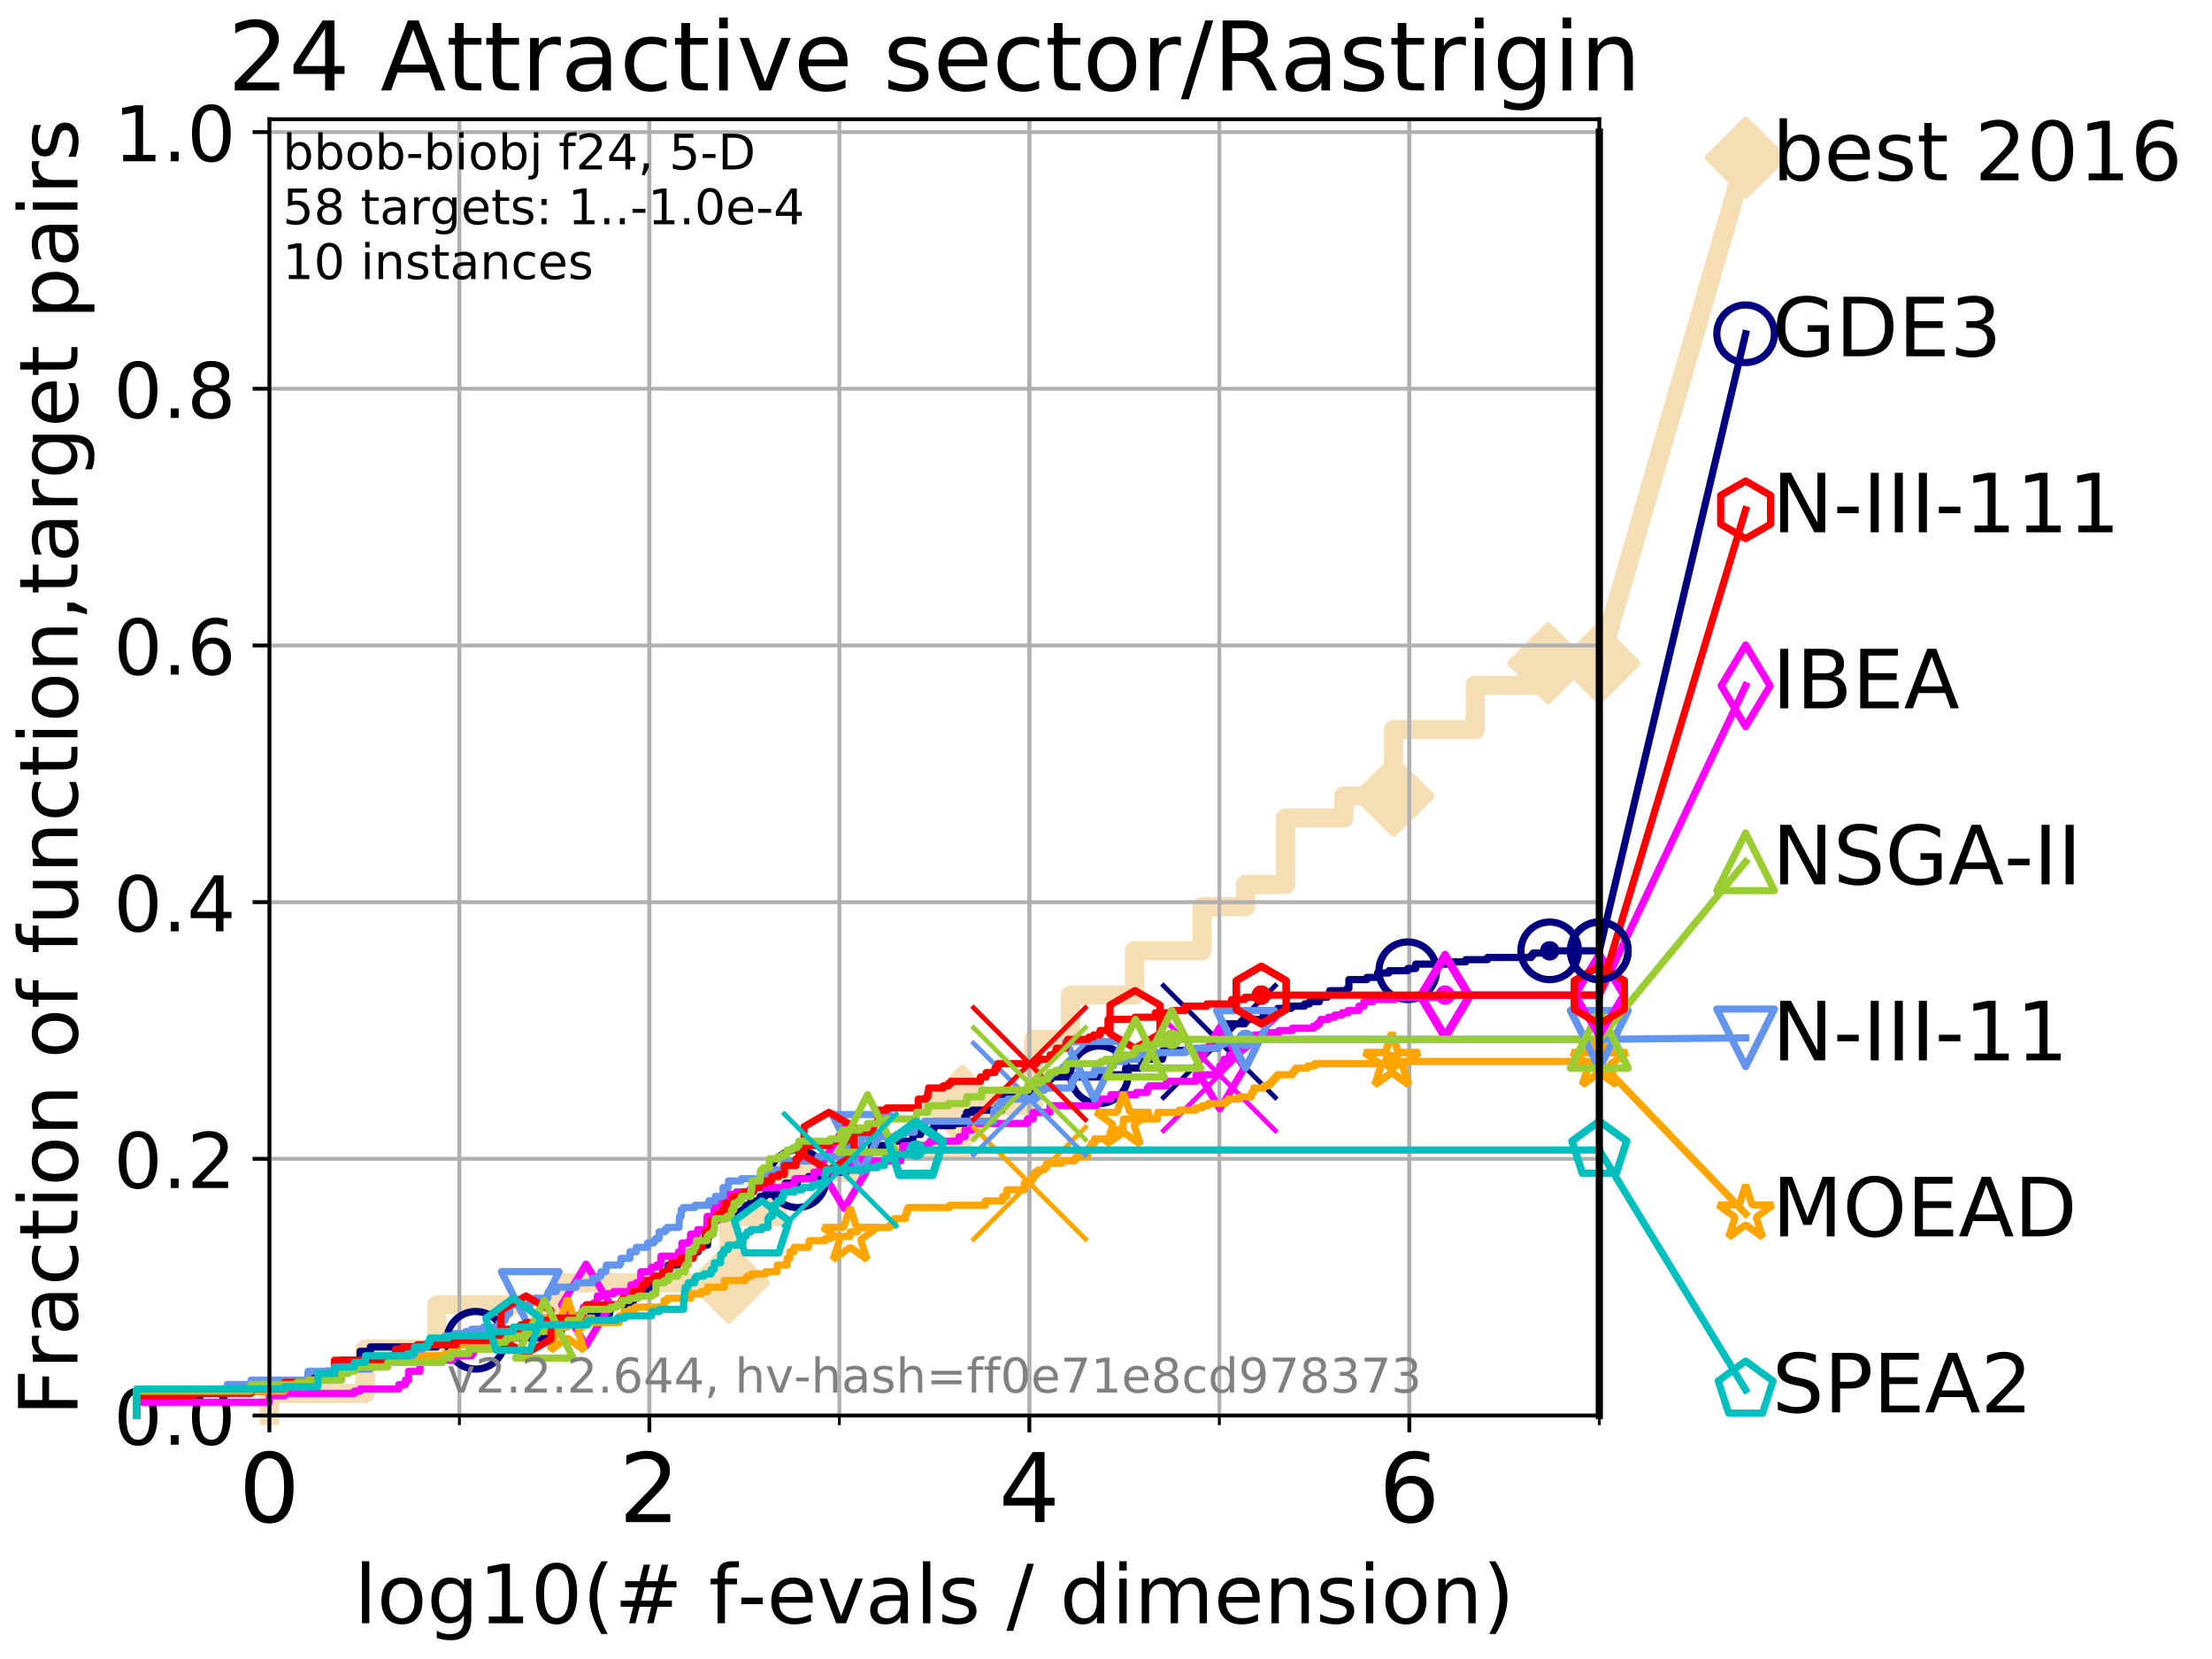 <?xml version="1.0" encoding="utf-8" standalone="no"?>
<!DOCTYPE svg PUBLIC "-//W3C//DTD SVG 1.1//EN"
  "http://www.w3.org/Graphics/SVG/1.1/DTD/svg11.dtd">
<!-- Created with matplotlib (http://matplotlib.org/) -->
<svg height="345.6pt" version="1.1" viewBox="0 0 460.8 345.6" width="460.8pt" xmlns="http://www.w3.org/2000/svg" xmlns:xlink="http://www.w3.org/1999/xlink">
 <defs>
  <style type="text/css">
*{stroke-linecap:butt;stroke-linejoin:round;}
  </style>
 </defs>
 <g id="figure_1">
  <g id="patch_1">
   <path d="M 0 345.6 
L 460.8 345.6 
L 460.8 0 
L 0 0 
z
" style="fill:#ffffff;"/>
  </g>
  <g id="axes_1">
   <g id="patch_2">
    <path d="M 56.12 294.88 
L 333.168 294.88 
L 333.168 24.84 
L 56.12 24.84 
z
" style="fill:#ffffff;"/>
   </g>
   <g id="line2d_1">
    <path d="M 56.12 294.88 
L 56.12 290.27 
L 76.113 290.27 
L 76.113 281.051 
L 90.981 281.051 
L 90.981 271.831 
L 117.133 271.831 
L 117.133 267.221 
L 151.832 267.221 
L 151.832 253.392 
L 161.855 253.392 
L 161.855 244.173 
L 178.679 244.173 
L 178.679 239.563 
L 200.476 239.563 
L 200.476 230.343 
L 215.32 230.343 
L 215.32 216.514 
L 222.976 216.514 
L 222.976 207.294 
L 236.337 207.294 
L 236.337 198.075 
L 250.398 198.075 
L 250.398 188.855 
L 259.494 188.855 
L 259.494 184.246 
L 267.8 184.246 
L 267.8 170.416 
L 279.959 170.416 
L 279.959 165.807 
L 290.309 165.807 
L 290.309 151.977 
L 307.313 151.977 
L 307.313 142.758 
L 322.519 142.758 
L 322.519 138.148 
L 333.168 138.148 
" style="fill:none;stroke:#f5deb3;stroke-linecap:square;stroke-width:4;"/>
   </g>
   <g id="line2d_2">
    <defs>
     <path d="M -0 7.778 
L 7.778 0 
L 0 -7.778 
L -7.778 -0 
z
" id="m1104b294fc" style="stroke:#f5deb3;stroke-linejoin:miter;stroke-width:1.5;"/>
    </defs>
    <g>
     <use style="fill:#f5deb3;stroke:#f5deb3;stroke-linejoin:miter;stroke-width:1.5;" x="151.832" xlink:href="#m1104b294fc" y="267.221"/>
     <use style="fill:#f5deb3;stroke:#f5deb3;stroke-linejoin:miter;stroke-width:1.5;" x="200.476" xlink:href="#m1104b294fc" y="230.343"/>
     <use style="fill:#f5deb3;stroke:#f5deb3;stroke-linejoin:miter;stroke-width:1.5;" x="290.309" xlink:href="#m1104b294fc" y="165.807"/>
     <use style="fill:#f5deb3;stroke:#f5deb3;stroke-linejoin:miter;stroke-width:1.5;" x="322.519" xlink:href="#m1104b294fc" y="138.148"/>
     <use style="fill:#f5deb3;stroke:#f5deb3;stroke-linejoin:miter;stroke-width:1.5;" x="333.168" xlink:href="#m1104b294fc" y="138.148"/>
    </g>
   </g>
   <g id="line2d_3">
    <path style="fill:none;stroke:#f5deb3;stroke-linecap:square;stroke-width:4;"/>
    <g/>
   </g>
   <g id="line2d_4">
    <path d="M 333.168 138.148 
L 363.643 32.861 
" style="fill:none;stroke:#f5deb3;stroke-linecap:square;stroke-width:4;"/>
    <g>
     <use style="fill:#f5deb3;stroke:#f5deb3;stroke-linejoin:miter;stroke-width:1.5;" x="333.168" xlink:href="#m1104b294fc" y="138.148"/>
     <use style="fill:#f5deb3;stroke:#f5deb3;stroke-linejoin:miter;stroke-width:1.5;" x="363.643" xlink:href="#m1104b294fc" y="32.861"/>
    </g>
   </g>
   <g id="matplotlib.axis_1">
    <g id="xtick_1">
     <g id="line2d_5">
      <path clip-path="url(#p101aaa7dfc)" d="M 56.12 294.88 
L 56.12 24.84 
" style="fill:none;stroke:#b0b0b0;stroke-linecap:square;stroke-width:0.8;"/>
     </g>
     <g id="line2d_6">
      <defs>
       <path d="M 0 0 
L 0 3.5 
" id="m65c0068970" style="stroke:#000000;stroke-width:0.8;"/>
      </defs>
      <g>
       <use style="stroke:#000000;stroke-width:0.8;" x="56.12" xlink:href="#m65c0068970" y="294.88"/>
      </g>
     </g>
     <g id="text_1">
      <!-- 0 -->
      <defs>
       <path d="M 31.781 66.406 
Q 24.172 66.406 20.328 58.906 
Q 16.5 51.422 16.5 36.375 
Q 16.5 21.391 20.328 13.891 
Q 24.172 6.391 31.781 6.391 
Q 39.453 6.391 43.281 13.891 
Q 47.125 21.391 47.125 36.375 
Q 47.125 51.422 43.281 58.906 
Q 39.453 66.406 31.781 66.406 
z
M 31.781 74.219 
Q 44.047 74.219 50.516 64.516 
Q 56.984 54.828 56.984 36.375 
Q 56.984 17.969 50.516 8.266 
Q 44.047 -1.422 31.781 -1.422 
Q 19.531 -1.422 13.062 8.266 
Q 6.594 17.969 6.594 36.375 
Q 6.594 54.828 13.062 64.516 
Q 19.531 74.219 31.781 74.219 
z
" id="DejaVuSans-30"/>
      </defs>
      <g transform="translate(49.758 317.077)scale(0.2 -0.2)">
       <use xlink:href="#DejaVuSans-30"/>
      </g>
     </g>
    </g>
    <g id="xtick_2">
     <g id="line2d_7">
      <path clip-path="url(#p101aaa7dfc)" d="M 135.277 294.88 
L 135.277 24.84 
" style="fill:none;stroke:#b0b0b0;stroke-linecap:square;stroke-width:0.8;"/>
     </g>
     <g id="line2d_8">
      <g>
       <use style="stroke:#000000;stroke-width:0.8;" x="135.277" xlink:href="#m65c0068970" y="294.88"/>
      </g>
     </g>
     <g id="text_2">
      <!-- 2 -->
      <defs>
       <path d="M 19.188 8.297 
L 53.609 8.297 
L 53.609 0 
L 7.328 0 
L 7.328 8.297 
Q 12.938 14.109 22.625 23.891 
Q 32.328 33.688 34.812 36.531 
Q 39.547 41.844 41.422 45.531 
Q 43.312 49.219 43.312 52.781 
Q 43.312 58.594 39.234 62.25 
Q 35.156 65.922 28.609 65.922 
Q 23.969 65.922 18.812 64.312 
Q 13.672 62.703 7.812 59.422 
L 7.812 69.391 
Q 13.766 71.781 18.938 73 
Q 24.125 74.219 28.422 74.219 
Q 39.75 74.219 46.484 68.547 
Q 53.219 62.891 53.219 53.422 
Q 53.219 48.922 51.531 44.891 
Q 49.859 40.875 45.406 35.406 
Q 44.188 33.984 37.641 27.219 
Q 31.109 20.453 19.188 8.297 
z
" id="DejaVuSans-32"/>
      </defs>
      <g transform="translate(128.914 317.077)scale(0.2 -0.2)">
       <use xlink:href="#DejaVuSans-32"/>
      </g>
     </g>
    </g>
    <g id="xtick_3">
     <g id="line2d_9">
      <path clip-path="url(#p101aaa7dfc)" d="M 214.433 294.88 
L 214.433 24.84 
" style="fill:none;stroke:#b0b0b0;stroke-linecap:square;stroke-width:0.8;"/>
     </g>
     <g id="line2d_10">
      <g>
       <use style="stroke:#000000;stroke-width:0.8;" x="214.433" xlink:href="#m65c0068970" y="294.88"/>
      </g>
     </g>
     <g id="text_3">
      <!-- 4 -->
      <defs>
       <path d="M 37.797 64.312 
L 12.891 25.391 
L 37.797 25.391 
z
M 35.203 72.906 
L 47.609 72.906 
L 47.609 25.391 
L 58.016 25.391 
L 58.016 17.188 
L 47.609 17.188 
L 47.609 0 
L 37.797 0 
L 37.797 17.188 
L 4.891 17.188 
L 4.891 26.703 
z
" id="DejaVuSans-34"/>
      </defs>
      <g transform="translate(208.071 317.077)scale(0.2 -0.2)">
       <use xlink:href="#DejaVuSans-34"/>
      </g>
     </g>
    </g>
    <g id="xtick_4">
     <g id="line2d_11">
      <path clip-path="url(#p101aaa7dfc)" d="M 293.59 294.88 
L 293.59 24.84 
" style="fill:none;stroke:#b0b0b0;stroke-linecap:square;stroke-width:0.8;"/>
     </g>
     <g id="line2d_12">
      <g>
       <use style="stroke:#000000;stroke-width:0.8;" x="293.59" xlink:href="#m65c0068970" y="294.88"/>
      </g>
     </g>
     <g id="text_4">
      <!-- 6 -->
      <defs>
       <path d="M 33.016 40.375 
Q 26.375 40.375 22.484 35.828 
Q 18.609 31.297 18.609 23.391 
Q 18.609 15.531 22.484 10.953 
Q 26.375 6.391 33.016 6.391 
Q 39.656 6.391 43.531 10.953 
Q 47.406 15.531 47.406 23.391 
Q 47.406 31.297 43.531 35.828 
Q 39.656 40.375 33.016 40.375 
z
M 52.594 71.297 
L 52.594 62.312 
Q 48.875 64.062 45.094 64.984 
Q 41.312 65.922 37.594 65.922 
Q 27.828 65.922 22.672 59.328 
Q 17.531 52.734 16.797 39.406 
Q 19.672 43.656 24.016 45.922 
Q 28.375 48.188 33.594 48.188 
Q 44.578 48.188 50.953 41.516 
Q 57.328 34.859 57.328 23.391 
Q 57.328 12.156 50.688 5.359 
Q 44.047 -1.422 33.016 -1.422 
Q 20.359 -1.422 13.672 8.266 
Q 6.984 17.969 6.984 36.375 
Q 6.984 53.656 15.188 63.938 
Q 23.391 74.219 37.203 74.219 
Q 40.922 74.219 44.703 73.484 
Q 48.484 72.75 52.594 71.297 
z
" id="DejaVuSans-36"/>
      </defs>
      <g transform="translate(287.227 317.077)scale(0.2 -0.2)">
       <use xlink:href="#DejaVuSans-36"/>
      </g>
     </g>
    </g>
    <g id="xtick_5">
     <g id="line2d_13">
      <path clip-path="url(#p101aaa7dfc)" d="M 56.12 294.88 
L 56.12 24.84 
" style="fill:none;stroke:#b0b0b0;stroke-linecap:square;stroke-width:0.8;"/>
     </g>
     <g id="line2d_14">
      <defs>
       <path d="M 0 0 
L 0 2 
" id="mc8602065f8" style="stroke:#000000;stroke-width:0.6;"/>
      </defs>
      <g>
       <use style="stroke:#000000;stroke-width:0.6;" x="56.12" xlink:href="#mc8602065f8" y="294.88"/>
      </g>
     </g>
    </g>
    <g id="xtick_6">
     <g id="line2d_15">
      <path clip-path="url(#p101aaa7dfc)" d="M 95.698 294.88 
L 95.698 24.84 
" style="fill:none;stroke:#b0b0b0;stroke-linecap:square;stroke-width:0.8;"/>
     </g>
     <g id="line2d_16">
      <g>
       <use style="stroke:#000000;stroke-width:0.6;" x="95.698" xlink:href="#mc8602065f8" y="294.88"/>
      </g>
     </g>
    </g>
    <g id="xtick_7">
     <g id="line2d_17">
      <path clip-path="url(#p101aaa7dfc)" d="M 135.277 294.88 
L 135.277 24.84 
" style="fill:none;stroke:#b0b0b0;stroke-linecap:square;stroke-width:0.8;"/>
     </g>
     <g id="line2d_18">
      <g>
       <use style="stroke:#000000;stroke-width:0.6;" x="135.277" xlink:href="#mc8602065f8" y="294.88"/>
      </g>
     </g>
    </g>
    <g id="xtick_8">
     <g id="line2d_19">
      <path clip-path="url(#p101aaa7dfc)" d="M 174.855 294.88 
L 174.855 24.84 
" style="fill:none;stroke:#b0b0b0;stroke-linecap:square;stroke-width:0.8;"/>
     </g>
     <g id="line2d_20">
      <g>
       <use style="stroke:#000000;stroke-width:0.6;" x="174.855" xlink:href="#mc8602065f8" y="294.88"/>
      </g>
     </g>
    </g>
    <g id="xtick_9">
     <g id="line2d_21">
      <path clip-path="url(#p101aaa7dfc)" d="M 214.433 294.88 
L 214.433 24.84 
" style="fill:none;stroke:#b0b0b0;stroke-linecap:square;stroke-width:0.8;"/>
     </g>
     <g id="line2d_22">
      <g>
       <use style="stroke:#000000;stroke-width:0.6;" x="214.433" xlink:href="#mc8602065f8" y="294.88"/>
      </g>
     </g>
    </g>
    <g id="xtick_10">
     <g id="line2d_23">
      <path clip-path="url(#p101aaa7dfc)" d="M 254.011 294.88 
L 254.011 24.84 
" style="fill:none;stroke:#b0b0b0;stroke-linecap:square;stroke-width:0.8;"/>
     </g>
     <g id="line2d_24">
      <g>
       <use style="stroke:#000000;stroke-width:0.6;" x="254.011" xlink:href="#mc8602065f8" y="294.88"/>
      </g>
     </g>
    </g>
    <g id="xtick_11">
     <g id="line2d_25">
      <path clip-path="url(#p101aaa7dfc)" d="M 293.59 294.88 
L 293.59 24.84 
" style="fill:none;stroke:#b0b0b0;stroke-linecap:square;stroke-width:0.8;"/>
     </g>
     <g id="line2d_26">
      <g>
       <use style="stroke:#000000;stroke-width:0.6;" x="293.59" xlink:href="#mc8602065f8" y="294.88"/>
      </g>
     </g>
    </g>
    <g id="xtick_12">
     <g id="line2d_27">
      <path clip-path="url(#p101aaa7dfc)" d="M 333.168 294.88 
L 333.168 24.84 
" style="fill:none;stroke:#b0b0b0;stroke-linecap:square;stroke-width:0.8;"/>
     </g>
     <g id="line2d_28">
      <g>
       <use style="stroke:#000000;stroke-width:0.6;" x="333.168" xlink:href="#mc8602065f8" y="294.88"/>
      </g>
     </g>
    </g>
    <g id="text_5">
     <!-- log10(# f-evals / dimension) -->
     <defs>
      <path d="M 9.422 75.984 
L 18.406 75.984 
L 18.406 0 
L 9.422 0 
z
" id="DejaVuSans-6c"/>
      <path d="M 30.609 48.391 
Q 23.391 48.391 19.188 42.75 
Q 14.984 37.109 14.984 27.297 
Q 14.984 17.484 19.156 11.844 
Q 23.344 6.203 30.609 6.203 
Q 37.797 6.203 41.984 11.859 
Q 46.188 17.531 46.188 27.297 
Q 46.188 37.016 41.984 42.703 
Q 37.797 48.391 30.609 48.391 
z
M 30.609 56 
Q 42.328 56 49.016 48.375 
Q 55.719 40.766 55.719 27.297 
Q 55.719 13.875 49.016 6.219 
Q 42.328 -1.422 30.609 -1.422 
Q 18.844 -1.422 12.172 6.219 
Q 5.516 13.875 5.516 27.297 
Q 5.516 40.766 12.172 48.375 
Q 18.844 56 30.609 56 
z
" id="DejaVuSans-6f"/>
      <path d="M 45.406 27.984 
Q 45.406 37.75 41.375 43.109 
Q 37.359 48.484 30.078 48.484 
Q 22.859 48.484 18.828 43.109 
Q 14.797 37.75 14.797 27.984 
Q 14.797 18.266 18.828 12.891 
Q 22.859 7.516 30.078 7.516 
Q 37.359 7.516 41.375 12.891 
Q 45.406 18.266 45.406 27.984 
z
M 54.391 6.781 
Q 54.391 -7.172 48.188 -13.984 
Q 42 -20.797 29.203 -20.797 
Q 24.469 -20.797 20.266 -20.094 
Q 16.062 -19.391 12.109 -17.922 
L 12.109 -9.188 
Q 16.062 -11.328 19.922 -12.344 
Q 23.781 -13.375 27.781 -13.375 
Q 36.625 -13.375 41.016 -8.766 
Q 45.406 -4.156 45.406 5.172 
L 45.406 9.625 
Q 42.625 4.781 38.281 2.391 
Q 33.938 0 27.875 0 
Q 17.828 0 11.672 7.656 
Q 5.516 15.328 5.516 27.984 
Q 5.516 40.672 11.672 48.328 
Q 17.828 56 27.875 56 
Q 33.938 56 38.281 53.609 
Q 42.625 51.219 45.406 46.391 
L 45.406 54.688 
L 54.391 54.688 
z
" id="DejaVuSans-67"/>
      <path d="M 12.406 8.297 
L 28.516 8.297 
L 28.516 63.922 
L 10.984 60.406 
L 10.984 69.391 
L 28.422 72.906 
L 38.281 72.906 
L 38.281 8.297 
L 54.391 8.297 
L 54.391 0 
L 12.406 0 
z
" id="DejaVuSans-31"/>
      <path d="M 31 75.875 
Q 24.469 64.656 21.281 53.656 
Q 18.109 42.672 18.109 31.391 
Q 18.109 20.125 21.312 9.062 
Q 24.516 -2 31 -13.188 
L 23.188 -13.188 
Q 15.875 -1.703 12.234 9.375 
Q 8.594 20.453 8.594 31.391 
Q 8.594 42.281 12.203 53.312 
Q 15.828 64.359 23.188 75.875 
z
" id="DejaVuSans-28"/>
      <path d="M 51.125 44 
L 36.922 44 
L 32.812 27.688 
L 47.125 27.688 
z
M 43.797 71.781 
L 38.719 51.516 
L 52.984 51.516 
L 58.109 71.781 
L 65.922 71.781 
L 60.891 51.516 
L 76.125 51.516 
L 76.125 44 
L 58.984 44 
L 54.984 27.688 
L 70.516 27.688 
L 70.516 20.219 
L 53.078 20.219 
L 48 0 
L 40.188 0 
L 45.219 20.219 
L 30.906 20.219 
L 25.875 0 
L 18.016 0 
L 23.094 20.219 
L 7.719 20.219 
L 7.719 27.688 
L 24.906 27.688 
L 29 44 
L 13.281 44 
L 13.281 51.516 
L 30.906 51.516 
L 35.891 71.781 
z
" id="DejaVuSans-23"/>
      <path id="DejaVuSans-20"/>
      <path d="M 37.109 75.984 
L 37.109 68.5 
L 28.516 68.5 
Q 23.688 68.5 21.797 66.547 
Q 19.922 64.594 19.922 59.516 
L 19.922 54.688 
L 34.719 54.688 
L 34.719 47.703 
L 19.922 47.703 
L 19.922 0 
L 10.891 0 
L 10.891 47.703 
L 2.297 47.703 
L 2.297 54.688 
L 10.891 54.688 
L 10.891 58.5 
Q 10.891 67.625 15.141 71.797 
Q 19.391 75.984 28.609 75.984 
z
" id="DejaVuSans-66"/>
      <path d="M 4.891 31.391 
L 31.203 31.391 
L 31.203 23.391 
L 4.891 23.391 
z
" id="DejaVuSans-2d"/>
      <path d="M 56.203 29.594 
L 56.203 25.203 
L 14.891 25.203 
Q 15.484 15.922 20.484 11.062 
Q 25.484 6.203 34.422 6.203 
Q 39.594 6.203 44.453 7.469 
Q 49.312 8.734 54.109 11.281 
L 54.109 2.781 
Q 49.266 0.734 44.188 -0.344 
Q 39.109 -1.422 33.891 -1.422 
Q 20.797 -1.422 13.156 6.188 
Q 5.516 13.812 5.516 26.812 
Q 5.516 40.234 12.766 48.109 
Q 20.016 56 32.328 56 
Q 43.359 56 49.781 48.891 
Q 56.203 41.797 56.203 29.594 
z
M 47.219 32.234 
Q 47.125 39.594 43.094 43.984 
Q 39.062 48.391 32.422 48.391 
Q 24.906 48.391 20.391 44.141 
Q 15.875 39.891 15.188 32.172 
z
" id="DejaVuSans-65"/>
      <path d="M 2.984 54.688 
L 12.5 54.688 
L 29.594 8.797 
L 46.688 54.688 
L 56.203 54.688 
L 35.688 0 
L 23.484 0 
z
" id="DejaVuSans-76"/>
      <path d="M 34.281 27.484 
Q 23.391 27.484 19.188 25 
Q 14.984 22.516 14.984 16.5 
Q 14.984 11.719 18.141 8.906 
Q 21.297 6.109 26.703 6.109 
Q 34.188 6.109 38.703 11.406 
Q 43.219 16.703 43.219 25.484 
L 43.219 27.484 
z
M 52.203 31.203 
L 52.203 0 
L 43.219 0 
L 43.219 8.297 
Q 40.141 3.328 35.547 0.953 
Q 30.953 -1.422 24.312 -1.422 
Q 15.922 -1.422 10.953 3.297 
Q 6 8.016 6 15.922 
Q 6 25.141 12.172 29.828 
Q 18.359 34.516 30.609 34.516 
L 43.219 34.516 
L 43.219 35.406 
Q 43.219 41.609 39.141 45 
Q 35.062 48.391 27.688 48.391 
Q 23 48.391 18.547 47.266 
Q 14.109 46.141 10.016 43.891 
L 10.016 52.203 
Q 14.938 54.109 19.578 55.047 
Q 24.219 56 28.609 56 
Q 40.484 56 46.344 49.844 
Q 52.203 43.703 52.203 31.203 
z
" id="DejaVuSans-61"/>
      <path d="M 44.281 53.078 
L 44.281 44.578 
Q 40.484 46.531 36.375 47.5 
Q 32.281 48.484 27.875 48.484 
Q 21.188 48.484 17.844 46.438 
Q 14.5 44.391 14.5 40.281 
Q 14.5 37.156 16.891 35.375 
Q 19.281 33.594 26.516 31.984 
L 29.594 31.297 
Q 39.156 29.25 43.188 25.516 
Q 47.219 21.781 47.219 15.094 
Q 47.219 7.469 41.188 3.016 
Q 35.156 -1.422 24.609 -1.422 
Q 20.219 -1.422 15.453 -0.562 
Q 10.688 0.297 5.422 2 
L 5.422 11.281 
Q 10.406 8.688 15.234 7.391 
Q 20.062 6.109 24.812 6.109 
Q 31.156 6.109 34.562 8.281 
Q 37.984 10.453 37.984 14.406 
Q 37.984 18.062 35.516 20.016 
Q 33.062 21.969 24.703 23.781 
L 21.578 24.516 
Q 13.234 26.266 9.516 29.906 
Q 5.812 33.547 5.812 39.891 
Q 5.812 47.609 11.281 51.797 
Q 16.75 56 26.812 56 
Q 31.781 56 36.172 55.266 
Q 40.578 54.547 44.281 53.078 
z
" id="DejaVuSans-73"/>
      <path d="M 25.391 72.906 
L 33.688 72.906 
L 8.297 -9.281 
L 0 -9.281 
z
" id="DejaVuSans-2f"/>
      <path d="M 45.406 46.391 
L 45.406 75.984 
L 54.391 75.984 
L 54.391 0 
L 45.406 0 
L 45.406 8.203 
Q 42.578 3.328 38.25 0.953 
Q 33.938 -1.422 27.875 -1.422 
Q 17.969 -1.422 11.734 6.484 
Q 5.516 14.406 5.516 27.297 
Q 5.516 40.188 11.734 48.094 
Q 17.969 56 27.875 56 
Q 33.938 56 38.25 53.625 
Q 42.578 51.266 45.406 46.391 
z
M 14.797 27.297 
Q 14.797 17.391 18.875 11.75 
Q 22.953 6.109 30.078 6.109 
Q 37.203 6.109 41.297 11.75 
Q 45.406 17.391 45.406 27.297 
Q 45.406 37.203 41.297 42.844 
Q 37.203 48.484 30.078 48.484 
Q 22.953 48.484 18.875 42.844 
Q 14.797 37.203 14.797 27.297 
z
" id="DejaVuSans-64"/>
      <path d="M 9.422 54.688 
L 18.406 54.688 
L 18.406 0 
L 9.422 0 
z
M 9.422 75.984 
L 18.406 75.984 
L 18.406 64.594 
L 9.422 64.594 
z
" id="DejaVuSans-69"/>
      <path d="M 52 44.188 
Q 55.375 50.25 60.062 53.125 
Q 64.75 56 71.094 56 
Q 79.641 56 84.281 50.016 
Q 88.922 44.047 88.922 33.016 
L 88.922 0 
L 79.891 0 
L 79.891 32.719 
Q 79.891 40.578 77.094 44.375 
Q 74.312 48.188 68.609 48.188 
Q 61.625 48.188 57.562 43.547 
Q 53.516 38.922 53.516 30.906 
L 53.516 0 
L 44.484 0 
L 44.484 32.719 
Q 44.484 40.625 41.703 44.406 
Q 38.922 48.188 33.109 48.188 
Q 26.219 48.188 22.156 43.531 
Q 18.109 38.875 18.109 30.906 
L 18.109 0 
L 9.078 0 
L 9.078 54.688 
L 18.109 54.688 
L 18.109 46.188 
Q 21.188 51.219 25.484 53.609 
Q 29.781 56 35.688 56 
Q 41.656 56 45.828 52.969 
Q 50 49.953 52 44.188 
z
" id="DejaVuSans-6d"/>
      <path d="M 54.891 33.016 
L 54.891 0 
L 45.906 0 
L 45.906 32.719 
Q 45.906 40.484 42.875 44.328 
Q 39.844 48.188 33.797 48.188 
Q 26.516 48.188 22.312 43.547 
Q 18.109 38.922 18.109 30.906 
L 18.109 0 
L 9.078 0 
L 9.078 54.688 
L 18.109 54.688 
L 18.109 46.188 
Q 21.344 51.125 25.703 53.562 
Q 30.078 56 35.797 56 
Q 45.219 56 50.047 50.172 
Q 54.891 44.344 54.891 33.016 
z
" id="DejaVuSans-6e"/>
      <path d="M 8.016 75.875 
L 15.828 75.875 
Q 23.141 64.359 26.781 53.312 
Q 30.422 42.281 30.422 31.391 
Q 30.422 20.453 26.781 9.375 
Q 23.141 -1.703 15.828 -13.188 
L 8.016 -13.188 
Q 14.5 -2 17.703 9.062 
Q 20.906 20.125 20.906 31.391 
Q 20.906 42.672 17.703 53.656 
Q 14.5 64.656 8.016 75.875 
z
" id="DejaVuSans-29"/>
     </defs>
     <g transform="translate(73.803 338.154)scale(0.17 -0.17)">
      <use xlink:href="#DejaVuSans-6c"/>
      <use x="27.783" xlink:href="#DejaVuSans-6f"/>
      <use x="88.965" xlink:href="#DejaVuSans-67"/>
      <use x="152.441" xlink:href="#DejaVuSans-31"/>
      <use x="216.064" xlink:href="#DejaVuSans-30"/>
      <use x="279.688" xlink:href="#DejaVuSans-28"/>
      <use x="318.701" xlink:href="#DejaVuSans-23"/>
      <use x="402.49" xlink:href="#DejaVuSans-20"/>
      <use x="434.277" xlink:href="#DejaVuSans-66"/>
      <use x="469.404" xlink:href="#DejaVuSans-2d"/>
      <use x="505.488" xlink:href="#DejaVuSans-65"/>
      <use x="567.012" xlink:href="#DejaVuSans-76"/>
      <use x="626.191" xlink:href="#DejaVuSans-61"/>
      <use x="687.471" xlink:href="#DejaVuSans-6c"/>
      <use x="715.254" xlink:href="#DejaVuSans-73"/>
      <use x="767.354" xlink:href="#DejaVuSans-20"/>
      <use x="799.141" xlink:href="#DejaVuSans-2f"/>
      <use x="832.832" xlink:href="#DejaVuSans-20"/>
      <use x="864.619" xlink:href="#DejaVuSans-64"/>
      <use x="928.096" xlink:href="#DejaVuSans-69"/>
      <use x="955.879" xlink:href="#DejaVuSans-6d"/>
      <use x="1053.291" xlink:href="#DejaVuSans-65"/>
      <use x="1114.814" xlink:href="#DejaVuSans-6e"/>
      <use x="1178.193" xlink:href="#DejaVuSans-73"/>
      <use x="1230.293" xlink:href="#DejaVuSans-69"/>
      <use x="1258.076" xlink:href="#DejaVuSans-6f"/>
      <use x="1319.258" xlink:href="#DejaVuSans-6e"/>
      <use x="1382.637" xlink:href="#DejaVuSans-29"/>
     </g>
    </g>
   </g>
   <g id="matplotlib.axis_2">
    <g id="ytick_1">
     <g id="line2d_29">
      <path clip-path="url(#p101aaa7dfc)" d="M 56.12 294.88 
L 333.168 294.88 
" style="fill:none;stroke:#b0b0b0;stroke-linecap:square;stroke-width:0.8;"/>
     </g>
     <g id="line2d_30">
      <defs>
       <path d="M 0 0 
L -3.5 0 
" id="m3ca5d56fdd" style="stroke:#000000;stroke-width:0.8;"/>
      </defs>
      <g>
       <use style="stroke:#000000;stroke-width:0.8;" x="56.12" xlink:href="#m3ca5d56fdd" y="294.88"/>
      </g>
     </g>
     <g id="text_6">
      <!-- 0.0 -->
      <defs>
       <path d="M 10.688 12.406 
L 21 12.406 
L 21 0 
L 10.688 0 
z
" id="DejaVuSans-2e"/>
      </defs>
      <g transform="translate(23.675 300.959)scale(0.16 -0.16)">
       <use xlink:href="#DejaVuSans-30"/>
       <use x="63.623" xlink:href="#DejaVuSans-2e"/>
       <use x="95.41" xlink:href="#DejaVuSans-30"/>
      </g>
     </g>
    </g>
    <g id="ytick_2">
     <g id="line2d_31">
      <path clip-path="url(#p101aaa7dfc)" d="M 56.12 241.407 
L 333.168 241.407 
" style="fill:none;stroke:#b0b0b0;stroke-linecap:square;stroke-width:0.8;"/>
     </g>
     <g id="line2d_32">
      <g>
       <use style="stroke:#000000;stroke-width:0.8;" x="56.12" xlink:href="#m3ca5d56fdd" y="241.407"/>
      </g>
     </g>
     <g id="text_7">
      <!-- 0.2 -->
      <g transform="translate(23.675 247.485)scale(0.16 -0.16)">
       <use xlink:href="#DejaVuSans-30"/>
       <use x="63.623" xlink:href="#DejaVuSans-2e"/>
       <use x="95.41" xlink:href="#DejaVuSans-32"/>
      </g>
     </g>
    </g>
    <g id="ytick_3">
     <g id="line2d_33">
      <path clip-path="url(#p101aaa7dfc)" d="M 56.12 187.933 
L 333.168 187.933 
" style="fill:none;stroke:#b0b0b0;stroke-linecap:square;stroke-width:0.8;"/>
     </g>
     <g id="line2d_34">
      <g>
       <use style="stroke:#000000;stroke-width:0.8;" x="56.12" xlink:href="#m3ca5d56fdd" y="187.933"/>
      </g>
     </g>
     <g id="text_8">
      <!-- 0.4 -->
      <g transform="translate(23.675 194.012)scale(0.16 -0.16)">
       <use xlink:href="#DejaVuSans-30"/>
       <use x="63.623" xlink:href="#DejaVuSans-2e"/>
       <use x="95.41" xlink:href="#DejaVuSans-34"/>
      </g>
     </g>
    </g>
    <g id="ytick_4">
     <g id="line2d_35">
      <path clip-path="url(#p101aaa7dfc)" d="M 56.12 134.46 
L 333.168 134.46 
" style="fill:none;stroke:#b0b0b0;stroke-linecap:square;stroke-width:0.8;"/>
     </g>
     <g id="line2d_36">
      <g>
       <use style="stroke:#000000;stroke-width:0.8;" x="56.12" xlink:href="#m3ca5d56fdd" y="134.46"/>
      </g>
     </g>
     <g id="text_9">
      <!-- 0.6 -->
      <g transform="translate(23.675 140.539)scale(0.16 -0.16)">
       <use xlink:href="#DejaVuSans-30"/>
       <use x="63.623" xlink:href="#DejaVuSans-2e"/>
       <use x="95.41" xlink:href="#DejaVuSans-36"/>
      </g>
     </g>
    </g>
    <g id="ytick_5">
     <g id="line2d_37">
      <path clip-path="url(#p101aaa7dfc)" d="M 56.12 80.987 
L 333.168 80.987 
" style="fill:none;stroke:#b0b0b0;stroke-linecap:square;stroke-width:0.8;"/>
     </g>
     <g id="line2d_38">
      <g>
       <use style="stroke:#000000;stroke-width:0.8;" x="56.12" xlink:href="#m3ca5d56fdd" y="80.987"/>
      </g>
     </g>
     <g id="text_10">
      <!-- 0.8 -->
      <defs>
       <path d="M 31.781 34.625 
Q 24.75 34.625 20.719 30.859 
Q 16.703 27.094 16.703 20.516 
Q 16.703 13.922 20.719 10.156 
Q 24.75 6.391 31.781 6.391 
Q 38.812 6.391 42.859 10.172 
Q 46.922 13.969 46.922 20.516 
Q 46.922 27.094 42.891 30.859 
Q 38.875 34.625 31.781 34.625 
z
M 21.922 38.812 
Q 15.578 40.375 12.031 44.719 
Q 8.5 49.078 8.5 55.328 
Q 8.5 64.062 14.719 69.141 
Q 20.953 74.219 31.781 74.219 
Q 42.672 74.219 48.875 69.141 
Q 55.078 64.062 55.078 55.328 
Q 55.078 49.078 51.531 44.719 
Q 48 40.375 41.703 38.812 
Q 48.828 37.156 52.797 32.312 
Q 56.781 27.484 56.781 20.516 
Q 56.781 9.906 50.312 4.234 
Q 43.844 -1.422 31.781 -1.422 
Q 19.734 -1.422 13.25 4.234 
Q 6.781 9.906 6.781 20.516 
Q 6.781 27.484 10.781 32.312 
Q 14.797 37.156 21.922 38.812 
z
M 18.312 54.391 
Q 18.312 48.734 21.844 45.562 
Q 25.391 42.391 31.781 42.391 
Q 38.141 42.391 41.719 45.562 
Q 45.312 48.734 45.312 54.391 
Q 45.312 60.062 41.719 63.234 
Q 38.141 66.406 31.781 66.406 
Q 25.391 66.406 21.844 63.234 
Q 18.312 60.062 18.312 54.391 
z
" id="DejaVuSans-38"/>
      </defs>
      <g transform="translate(23.675 87.066)scale(0.16 -0.16)">
       <use xlink:href="#DejaVuSans-30"/>
       <use x="63.623" xlink:href="#DejaVuSans-2e"/>
       <use x="95.41" xlink:href="#DejaVuSans-38"/>
      </g>
     </g>
    </g>
    <g id="ytick_6">
     <g id="line2d_39">
      <path clip-path="url(#p101aaa7dfc)" d="M 56.12 27.514 
L 333.168 27.514 
" style="fill:none;stroke:#b0b0b0;stroke-linecap:square;stroke-width:0.8;"/>
     </g>
     <g id="line2d_40">
      <g>
       <use style="stroke:#000000;stroke-width:0.8;" x="56.12" xlink:href="#m3ca5d56fdd" y="27.514"/>
      </g>
     </g>
     <g id="text_11">
      <!-- 1.0 -->
      <g transform="translate(23.675 33.592)scale(0.16 -0.16)">
       <use xlink:href="#DejaVuSans-31"/>
       <use x="63.623" xlink:href="#DejaVuSans-2e"/>
       <use x="95.41" xlink:href="#DejaVuSans-30"/>
      </g>
     </g>
    </g>
    <g id="text_12">
     <!-- Fraction of function,target pairs -->
     <defs>
      <path d="M 9.812 72.906 
L 51.703 72.906 
L 51.703 64.594 
L 19.672 64.594 
L 19.672 43.109 
L 48.578 43.109 
L 48.578 34.812 
L 19.672 34.812 
L 19.672 0 
L 9.812 0 
z
" id="DejaVuSans-46"/>
      <path d="M 41.109 46.297 
Q 39.594 47.172 37.812 47.578 
Q 36.031 48 33.891 48 
Q 26.266 48 22.188 43.047 
Q 18.109 38.094 18.109 28.812 
L 18.109 0 
L 9.078 0 
L 9.078 54.688 
L 18.109 54.688 
L 18.109 46.188 
Q 20.953 51.172 25.484 53.578 
Q 30.031 56 36.531 56 
Q 37.453 56 38.578 55.875 
Q 39.703 55.766 41.062 55.516 
z
" id="DejaVuSans-72"/>
      <path d="M 48.781 52.594 
L 48.781 44.188 
Q 44.969 46.297 41.141 47.344 
Q 37.312 48.391 33.406 48.391 
Q 24.656 48.391 19.812 42.844 
Q 14.984 37.312 14.984 27.297 
Q 14.984 17.281 19.812 11.734 
Q 24.656 6.203 33.406 6.203 
Q 37.312 6.203 41.141 7.25 
Q 44.969 8.297 48.781 10.406 
L 48.781 2.094 
Q 45.016 0.344 40.984 -0.531 
Q 36.969 -1.422 32.422 -1.422 
Q 20.062 -1.422 12.781 6.344 
Q 5.516 14.109 5.516 27.297 
Q 5.516 40.672 12.859 48.328 
Q 20.219 56 33.016 56 
Q 37.156 56 41.109 55.141 
Q 45.062 54.297 48.781 52.594 
z
" id="DejaVuSans-63"/>
      <path d="M 18.312 70.219 
L 18.312 54.688 
L 36.812 54.688 
L 36.812 47.703 
L 18.312 47.703 
L 18.312 18.016 
Q 18.312 11.328 20.141 9.422 
Q 21.969 7.516 27.594 7.516 
L 36.812 7.516 
L 36.812 0 
L 27.594 0 
Q 17.188 0 13.234 3.875 
Q 9.281 7.766 9.281 18.016 
L 9.281 47.703 
L 2.688 47.703 
L 2.688 54.688 
L 9.281 54.688 
L 9.281 70.219 
z
" id="DejaVuSans-74"/>
      <path d="M 8.5 21.578 
L 8.5 54.688 
L 17.484 54.688 
L 17.484 21.922 
Q 17.484 14.156 20.5 10.266 
Q 23.531 6.391 29.594 6.391 
Q 36.859 6.391 41.078 11.031 
Q 45.312 15.672 45.312 23.688 
L 45.312 54.688 
L 54.297 54.688 
L 54.297 0 
L 45.312 0 
L 45.312 8.406 
Q 42.047 3.422 37.719 1 
Q 33.406 -1.422 27.688 -1.422 
Q 18.266 -1.422 13.375 4.438 
Q 8.5 10.297 8.5 21.578 
z
M 31.109 56 
z
" id="DejaVuSans-75"/>
      <path d="M 11.719 12.406 
L 22.016 12.406 
L 22.016 4 
L 14.016 -11.625 
L 7.719 -11.625 
L 11.719 4 
z
" id="DejaVuSans-2c"/>
      <path d="M 18.109 8.203 
L 18.109 -20.797 
L 9.078 -20.797 
L 9.078 54.688 
L 18.109 54.688 
L 18.109 46.391 
Q 20.953 51.266 25.266 53.625 
Q 29.594 56 35.594 56 
Q 45.562 56 51.781 48.094 
Q 58.016 40.188 58.016 27.297 
Q 58.016 14.406 51.781 6.484 
Q 45.562 -1.422 35.594 -1.422 
Q 29.594 -1.422 25.266 0.953 
Q 20.953 3.328 18.109 8.203 
z
M 48.688 27.297 
Q 48.688 37.203 44.609 42.844 
Q 40.531 48.484 33.406 48.484 
Q 26.266 48.484 22.188 42.844 
Q 18.109 37.203 18.109 27.297 
Q 18.109 17.391 22.188 11.75 
Q 26.266 6.109 33.406 6.109 
Q 40.531 6.109 44.609 11.75 
Q 48.688 17.391 48.688 27.297 
z
" id="DejaVuSans-70"/>
     </defs>
     <g transform="translate(16.14 294.999)rotate(-90)scale(0.17 -0.17)">
      <use xlink:href="#DejaVuSans-46"/>
      <use x="57.41" xlink:href="#DejaVuSans-72"/>
      <use x="98.523" xlink:href="#DejaVuSans-61"/>
      <use x="159.803" xlink:href="#DejaVuSans-63"/>
      <use x="214.783" xlink:href="#DejaVuSans-74"/>
      <use x="253.992" xlink:href="#DejaVuSans-69"/>
      <use x="281.775" xlink:href="#DejaVuSans-6f"/>
      <use x="342.957" xlink:href="#DejaVuSans-6e"/>
      <use x="406.336" xlink:href="#DejaVuSans-20"/>
      <use x="438.123" xlink:href="#DejaVuSans-6f"/>
      <use x="499.305" xlink:href="#DejaVuSans-66"/>
      <use x="534.51" xlink:href="#DejaVuSans-20"/>
      <use x="566.297" xlink:href="#DejaVuSans-66"/>
      <use x="601.502" xlink:href="#DejaVuSans-75"/>
      <use x="664.881" xlink:href="#DejaVuSans-6e"/>
      <use x="728.26" xlink:href="#DejaVuSans-63"/>
      <use x="783.24" xlink:href="#DejaVuSans-74"/>
      <use x="822.449" xlink:href="#DejaVuSans-69"/>
      <use x="850.232" xlink:href="#DejaVuSans-6f"/>
      <use x="911.414" xlink:href="#DejaVuSans-6e"/>
      <use x="974.793" xlink:href="#DejaVuSans-2c"/>
      <use x="1006.58" xlink:href="#DejaVuSans-74"/>
      <use x="1045.789" xlink:href="#DejaVuSans-61"/>
      <use x="1107.068" xlink:href="#DejaVuSans-72"/>
      <use x="1148.166" xlink:href="#DejaVuSans-67"/>
      <use x="1211.643" xlink:href="#DejaVuSans-65"/>
      <use x="1273.166" xlink:href="#DejaVuSans-74"/>
      <use x="1312.375" xlink:href="#DejaVuSans-20"/>
      <use x="1344.162" xlink:href="#DejaVuSans-70"/>
      <use x="1407.639" xlink:href="#DejaVuSans-61"/>
      <use x="1468.918" xlink:href="#DejaVuSans-69"/>
      <use x="1496.701" xlink:href="#DejaVuSans-72"/>
      <use x="1537.814" xlink:href="#DejaVuSans-73"/>
     </g>
    </g>
   </g>
   <g id="line2d_41">
    <defs>
     <path d="M 0 1.5 
C 0.398 1.5 0.779 1.342 1.061 1.061 
C 1.342 0.779 1.5 0.398 1.5 0 
C 1.5 -0.398 1.342 -0.779 1.061 -1.061 
C 0.779 -1.342 0.398 -1.5 0 -1.5 
C -0.398 -1.5 -0.779 -1.342 -1.061 -1.061 
C -1.342 -0.779 -1.5 -0.398 -1.5 0 
C -1.5 0.398 -1.342 0.779 -1.061 1.061 
C -0.779 1.342 -0.398 1.5 0 1.5 
z
" id="m30a1788846" style="stroke:#f5deb3;"/>
    </defs>
    <g>
     <use style="fill:#f5deb3;stroke:#f5deb3;" x="322.519" xlink:href="#m30a1788846" y="138.148"/>
     <use style="fill:#f5deb3;stroke:#f5deb3;" x="322.519" xlink:href="#m30a1788846" y="138.148"/>
    </g>
   </g>
   <g id="line2d_42">
    <defs>
     <path d="M 0 1.5 
C 0.398 1.5 0.779 1.342 1.061 1.061 
C 1.342 0.779 1.5 0.398 1.5 0 
C 1.5 -0.398 1.342 -0.779 1.061 -1.061 
C 0.779 -1.342 0.398 -1.5 0 -1.5 
C -0.398 -1.5 -0.779 -1.342 -1.061 -1.061 
C -1.342 -0.779 -1.5 -0.398 -1.5 0 
C -1.5 0.398 -1.342 0.779 -1.061 1.061 
C -0.779 1.342 -0.398 1.5 0 1.5 
z
" id="m5843e0c047" style="stroke:#000080;"/>
    </defs>
    <g>
     <use style="fill:#000080;stroke:#000080;" x="322.832" xlink:href="#m5843e0c047" y="198.075"/>
     <use style="fill:#000080;stroke:#000080;" x="322.832" xlink:href="#m5843e0c047" y="198.075"/>
    </g>
   </g>
   <g id="line2d_43">
    <path d="M 28.456 294.88 
L 28.456 290.27 
L 47.34 290.27 
L 47.34 289.809 
L 59.254 289.809 
L 59.254 289.348 
L 64.199 289.348 
L 64.199 286.121 
L 68.034 286.121 
L 68.034 285.66 
L 69.673 285.66 
L 69.673 285.199 
L 71.168 285.199 
L 71.168 283.356 
L 75.004 283.356 
L 75.004 281.512 
L 77.155 281.512 
L 77.155 280.59 
L 90.981 280.59 
L 90.981 280.129 
L 93.106 280.129 
L 93.106 279.207 
L 99.116 279.207 
L 99.116 278.746 
L 115.256 278.746 
L 115.256 277.824 
L 116.632 277.824 
L 116.632 277.363 
L 116.934 277.363 
L 116.934 275.98 
L 117.716 275.98 
L 117.716 275.058 
L 118.735 275.058 
L 118.735 274.597 
L 120.447 274.597 
L 120.447 274.136 
L 121.243 274.136 
L 121.243 273.675 
L 127.004 273.675 
L 127.004 272.753 
L 127.28 272.753 
L 127.28 271.831 
L 131.739 271.831 
L 131.781 270.909 
L 132.032 270.909 
L 132.032 269.526 
L 133.693 269.526 
L 133.693 269.065 
L 134.029 269.065 
L 134.029 268.604 
L 135.379 268.604 
L 135.448 267.221 
L 136.631 267.221 
L 136.631 266.76 
L 138.61 266.76 
L 138.695 265.838 
L 138.835 265.838 
L 138.835 264.917 
L 139.194 264.917 
L 139.194 263.534 
L 141.207 263.534 
L 141.207 262.612 
L 142.743 262.612 
L 142.743 261.229 
L 143.526 261.229 
L 143.526 260.768 
L 145.437 260.768 
L 145.437 260.307 
L 145.57 260.307 
L 145.57 259.385 
L 147.396 259.385 
L 147.396 258.002 
L 147.565 258.002 
L 147.565 257.541 
L 147.832 257.541 
L 147.832 255.236 
L 147.947 255.236 
L 147.947 254.314 
L 148.354 254.314 
L 148.354 253.853 
L 151.177 253.853 
L 151.177 253.392 
L 152.665 253.392 
L 152.665 252.931 
L 153.023 252.931 
L 153.023 252.47 
L 154.624 252.47 
L 154.624 252.009 
L 155.323 252.009 
L 155.323 251.087 
L 156.372 251.087 
L 156.372 250.165 
L 158.187 250.165 
L 158.187 249.704 
L 158.35 249.704 
L 158.35 249.243 
L 159.395 249.243 
L 159.395 248.782 
L 161.928 248.782 
L 161.928 248.321 
L 162.36 248.321 
L 162.36 247.86 
L 163.628 247.86 
L 163.628 246.477 
L 166.109 246.477 
L 166.109 245.556 
L 168.447 245.556 
L 168.447 245.095 
L 172.461 245.095 
L 172.461 244.173 
L 176.295 244.173 
L 176.295 243.712 
L 178.898 243.712 
L 178.898 242.79 
L 179.036 242.79 
L 179.036 242.329 
L 180.394 242.329 
L 180.394 241.868 
L 180.631 241.868 
L 180.631 240.024 
L 181.542 240.024 
L 181.542 238.641 
L 185.334 238.641 
L 185.334 237.719 
L 190.163 237.719 
L 190.163 236.336 
L 191.798 236.336 
L 191.798 235.414 
L 194.521 235.414 
L 194.521 234.492 
L 198.628 234.492 
L 198.628 234.031 
L 200.964 234.031 
L 200.964 232.648 
L 201.367 232.648 
L 201.367 231.726 
L 202.537 231.726 
L 202.537 231.265 
L 208.736 231.265 
L 208.736 228.499 
L 209.671 228.499 
L 209.671 227.577 
L 214.8 227.577 
L 214.8 226.195 
L 216.918 226.195 
L 216.918 225.273 
L 218.413 225.273 
L 218.413 224.812 
L 218.97 224.812 
L 218.97 224.351 
L 229.016 224.351 
L 229.016 223.89 
L 234.49 223.89 
L 234.49 222.507 
L 237.818 222.507 
L 237.818 220.663 
L 242.125 220.663 
L 242.125 220.202 
L 242.282 220.202 
L 242.282 218.819 
L 250.335 218.819 
L 250.335 218.358 
L 253.664 218.358 
L 253.664 216.975 
L 254.144 216.975 
L 254.16 215.592 
L 254.325 215.592 
L 254.325 215.131 
L 254.779 215.131 
L 254.851 214.209 
L 255.267 214.209 
L 255.267 213.287 
L 259.317 213.287 
L 259.317 212.826 
L 259.669 212.826 
L 259.669 212.365 
L 263.136 212.365 
L 263.136 211.443 
L 265.753 211.443 
L 265.753 210.521 
L 266.154 210.521 
L 266.154 210.06 
L 268.986 210.06 
L 268.986 209.599 
L 271.755 209.599 
L 271.755 209.138 
L 272.78 209.138 
L 272.78 208.677 
L 274.851 208.677 
L 274.851 208.216 
L 274.995 208.216 
L 274.995 207.755 
L 276.502 207.755 
L 276.502 207.294 
L 276.992 207.294 
L 276.992 206.373 
L 280.613 206.373 
L 280.613 205.912 
L 281 205.912 
L 281 204.068 
L 284.752 204.068 
L 284.752 203.607 
L 286.98 203.607 
L 286.98 202.685 
L 289.335 202.685 
L 289.335 202.224 
L 293.256 202.224 
L 293.256 201.763 
L 294.924 201.763 
L 294.924 200.841 
L 301.46 200.841 
L 301.46 200.38 
L 305.338 200.38 
L 305.338 199.919 
L 309.886 199.919 
L 309.886 199.458 
L 318.981 199.458 
L 318.981 198.997 
L 319.369 198.997 
L 319.369 198.536 
L 322.832 198.536 
L 322.832 198.075 
L 333.168 198.075 
L 333.168 198.075 
" style="fill:none;stroke:#000080;stroke-linecap:square;stroke-width:1.5;"/>
   </g>
   <g id="line2d_44">
    <defs>
     <path d="M 0 6 
C 1.591 6 3.117 5.368 4.243 4.243 
C 5.368 3.117 6 1.591 6 0 
C 6 -1.591 5.368 -3.117 4.243 -4.243 
C 3.117 -5.368 1.591 -6 0 -6 
C -1.591 -6 -3.117 -5.368 -4.243 -4.243 
C -5.368 -3.117 -6 -1.591 -6 0 
C -6 1.591 -5.368 3.117 -4.243 4.243 
C -3.117 5.368 -1.591 6 0 6 
z
" id="mc9b1882b9f" style="stroke:#000080;stroke-width:1.5;"/>
    </defs>
    <g>
     <use style="fill-opacity:0;stroke:#000080;stroke-width:1.5;" x="99.116" xlink:href="#mc9b1882b9f" y="279.207"/>
     <use style="fill-opacity:0;stroke:#000080;stroke-width:1.5;" x="166.109" xlink:href="#mc9b1882b9f" y="245.556"/>
     <use style="fill-opacity:0;stroke:#000080;stroke-width:1.5;" x="229.016" xlink:href="#mc9b1882b9f" y="223.89"/>
     <use style="fill-opacity:0;stroke:#000080;stroke-width:1.5;" x="293.256" xlink:href="#mc9b1882b9f" y="202.224"/>
     <use style="fill-opacity:0;stroke:#000080;stroke-width:1.5;" x="322.832" xlink:href="#mc9b1882b9f" y="198.075"/>
     <use style="fill-opacity:0;stroke:#000080;stroke-width:1.5;" x="333.168" xlink:href="#mc9b1882b9f" y="198.075"/>
    </g>
   </g>
   <g id="line2d_45">
    <path style="fill:none;stroke:#000080;stroke-linecap:square;stroke-width:1.5;"/>
    <g/>
   </g>
   <g id="line2d_46">
    <path clip-path="url(#p101aaa7dfc)" d="M 254.011 216.975 
" style="fill:none;stroke:#000080;stroke-linecap:square;stroke-width:1.5;"/>
    <defs>
     <path d="M -12 12 
L 12 -12 
M -12 -12 
L 12 12 
" id="m1890709faa" style="stroke:#000080;"/>
    </defs>
    <g clip-path="url(#p101aaa7dfc)">
     <use style="fill:#000080;stroke:#000080;" x="254.011" xlink:href="#m1890709faa" y="216.975"/>
    </g>
   </g>
   <g id="line2d_47">
    <defs>
     <path d="M 0 1.5 
C 0.398 1.5 0.779 1.342 1.061 1.061 
C 1.342 0.779 1.5 0.398 1.5 0 
C 1.5 -0.398 1.342 -0.779 1.061 -1.061 
C 0.779 -1.342 0.398 -1.5 0 -1.5 
C -0.398 -1.5 -0.779 -1.342 -1.061 -1.061 
C -1.342 -0.779 -1.5 -0.398 -1.5 0 
C -1.5 0.398 -1.342 0.779 -1.061 1.061 
C -0.779 1.342 -0.398 1.5 0 1.5 
z
" id="m78edc8253d" style="stroke:#ff00ff;"/>
    </defs>
    <g>
     <use style="fill:#ff00ff;stroke:#ff00ff;" x="301.033" xlink:href="#m78edc8253d" y="207.294"/>
     <use style="fill:#ff00ff;stroke:#ff00ff;" x="301.033" xlink:href="#m78edc8253d" y="207.294"/>
    </g>
   </g>
   <g id="line2d_48">
    <path d="M 28.456 294.88 
L 28.456 292.114 
L 56.12 292.114 
L 56.12 290.731 
L 59.254 290.731 
L 59.254 290.27 
L 73.818 290.27 
L 73.818 289.809 
L 75.004 289.809 
L 75.004 289.348 
L 83.082 289.348 
L 83.082 288.426 
L 84.458 288.426 
L 84.458 287.504 
L 85.107 287.504 
L 85.107 285.66 
L 87.482 285.66 
L 87.482 283.356 
L 94.265 283.356 
L 94.265 282.434 
L 98.249 282.434 
L 98.249 281.973 
L 98.543 281.973 
L 98.543 281.512 
L 98.832 281.512 
L 98.832 279.668 
L 102.203 279.668 
L 102.203 279.207 
L 102.895 279.207 
L 102.895 277.824 
L 106.179 277.824 
L 106.179 277.363 
L 108.287 277.363 
L 108.287 276.902 
L 110.311 276.902 
L 110.311 276.441 
L 110.746 276.441 
L 110.746 275.519 
L 112.514 275.519 
L 112.514 274.597 
L 117.62 274.597 
L 117.62 274.136 
L 121.008 274.136 
L 121.008 273.675 
L 121.551 273.675 
L 121.551 272.292 
L 122.078 272.292 
L 122.078 271.831 
L 123.703 271.831 
L 123.703 271.37 
L 124.429 271.37 
L 124.429 269.987 
L 126.381 269.987 
L 126.381 269.526 
L 127.819 269.526 
L 127.819 269.065 
L 131.398 269.065 
L 131.398 267.682 
L 132.483 267.682 
L 132.483 267.221 
L 133.466 267.221 
L 133.504 264.917 
L 135.583 264.917 
L 135.583 264.456 
L 135.718 264.456 
L 135.718 263.995 
L 136.789 263.995 
L 136.789 263.534 
L 137.649 263.534 
L 137.679 261.69 
L 141.352 261.69 
L 141.352 260.768 
L 142.062 260.768 
L 142.062 258.924 
L 143.548 258.924 
L 143.548 258.463 
L 143.863 258.463 
L 143.863 257.08 
L 145.322 257.08 
L 145.322 256.158 
L 147.208 256.158 
L 147.311 253.392 
L 148.704 253.392 
L 148.704 251.548 
L 149.261 251.548 
L 149.261 251.087 
L 149.919 251.087 
L 149.919 250.626 
L 151.272 250.626 
L 151.272 250.165 
L 151.528 250.165 
L 151.528 249.243 
L 151.674 249.243 
L 151.674 248.782 
L 153.363 248.782 
L 153.363 248.321 
L 156.077 248.321 
L 156.077 247.86 
L 157.15 247.86 
L 157.15 247.399 
L 163.342 247.399 
L 163.342 246.938 
L 165.295 246.938 
L 165.295 246.477 
L 165.563 246.477 
L 165.563 245.556 
L 169.525 245.556 
L 169.525 244.173 
L 174.588 244.173 
L 174.588 243.712 
L 175.215 243.712 
L 175.215 243.251 
L 175.863 243.251 
L 175.863 242.329 
L 179.415 242.329 
L 179.415 241.868 
L 187.626 241.868 
L 187.626 240.485 
L 188.046 240.485 
L 188.046 238.641 
L 193.408 238.641 
L 193.408 238.18 
L 193.736 238.18 
L 193.736 237.719 
L 199.793 237.719 
L 199.793 236.797 
L 201.026 236.797 
L 201.026 235.414 
L 202.48 235.414 
L 202.48 234.492 
L 202.603 234.492 
L 202.603 234.031 
L 214.011 234.031 
L 214.011 233.109 
L 215.201 233.109 
L 215.201 231.726 
L 218.729 231.726 
L 218.729 230.343 
L 228.425 230.343 
L 228.425 229.882 
L 228.716 229.882 
L 228.716 228.96 
L 231.379 228.96 
L 231.379 228.038 
L 236.72 228.038 
L 236.72 227.577 
L 238.985 227.577 
L 238.985 226.655 
L 239.382 226.655 
L 239.382 226.195 
L 242.999 226.195 
L 242.999 225.273 
L 249.145 225.273 
L 249.145 223.89 
L 254.057 223.89 
L 254.105 222.046 
L 254.731 222.046 
L 254.785 221.124 
L 254.961 221.124 
L 254.961 220.663 
L 256.089 220.663 
L 256.091 219.741 
L 257.566 219.741 
L 257.566 218.819 
L 258.095 218.819 
L 258.095 218.358 
L 259.371 218.358 
L 259.371 217.897 
L 260.007 217.897 
L 260.007 216.975 
L 261.289 216.975 
L 261.289 215.592 
L 263.666 215.592 
L 263.666 215.131 
L 266.408 215.131 
L 266.408 214.67 
L 269.184 214.67 
L 269.184 214.209 
L 273.618 214.209 
L 273.618 213.748 
L 274.368 213.748 
L 274.368 213.287 
L 274.875 213.287 
L 274.875 212.826 
L 275.136 212.826 
L 275.136 212.365 
L 276.748 212.365 
L 276.748 211.904 
L 278.038 211.904 
L 278.038 211.443 
L 279.547 211.443 
L 279.547 210.982 
L 280.808 210.982 
L 280.808 210.521 
L 283.055 210.521 
L 283.055 209.599 
L 284.09 209.599 
L 284.09 208.677 
L 285.967 208.677 
L 285.967 208.216 
L 290.63 208.216 
L 290.63 207.755 
L 301.033 207.755 
L 301.033 207.294 
L 333.168 207.294 
L 333.168 207.294 
" style="fill:none;stroke:#ff00ff;stroke-linecap:square;stroke-width:1.5;"/>
   </g>
   <g id="line2d_49">
    <defs>
     <path d="M -0 8.485 
L 5.091 0 
L 0 -8.485 
L -5.091 -0 
z
" id="mcdfe0faec9" style="stroke:#ff00ff;stroke-linejoin:miter;stroke-width:1.5;"/>
    </defs>
    <g>
     <use style="fill-opacity:0;stroke:#ff00ff;stroke-linejoin:miter;stroke-width:1.5;" x="122.078" xlink:href="#mcdfe0faec9" y="271.831"/>
     <use style="fill-opacity:0;stroke:#ff00ff;stroke-linejoin:miter;stroke-width:1.5;" x="175.863" xlink:href="#mcdfe0faec9" y="243.251"/>
     <use style="fill-opacity:0;stroke:#ff00ff;stroke-linejoin:miter;stroke-width:1.5;" x="254.105" xlink:href="#mcdfe0faec9" y="222.507"/>
     <use style="fill-opacity:0;stroke:#ff00ff;stroke-linejoin:miter;stroke-width:1.5;" x="301.033" xlink:href="#mcdfe0faec9" y="207.755"/>
     <use style="fill-opacity:0;stroke:#ff00ff;stroke-linejoin:miter;stroke-width:1.5;" x="301.033" xlink:href="#mcdfe0faec9" y="207.294"/>
     <use style="fill-opacity:0;stroke:#ff00ff;stroke-linejoin:miter;stroke-width:1.5;" x="333.168" xlink:href="#mcdfe0faec9" y="207.294"/>
    </g>
   </g>
   <g id="line2d_50">
    <path style="fill:none;stroke:#ff00ff;stroke-linecap:square;stroke-width:1.5;"/>
    <g/>
   </g>
   <g id="line2d_51">
    <path clip-path="url(#p101aaa7dfc)" d="M 254.014 223.89 
" style="fill:none;stroke:#ff00ff;stroke-linecap:square;stroke-width:1.5;"/>
    <defs>
     <path d="M -12 12 
L 12 -12 
M -12 -12 
L 12 12 
" id="md6de96dbb4" style="stroke:#ff00ff;"/>
    </defs>
    <g clip-path="url(#p101aaa7dfc)">
     <use style="fill:#ff00ff;stroke:#ff00ff;" x="254.014" xlink:href="#md6de96dbb4" y="223.89"/>
    </g>
   </g>
   <g id="line2d_52">
    <defs>
     <path d="M 0 1.5 
C 0.398 1.5 0.779 1.342 1.061 1.061 
C 1.342 0.779 1.5 0.398 1.5 0 
C 1.5 -0.398 1.342 -0.779 1.061 -1.061 
C 0.779 -1.342 0.398 -1.5 0 -1.5 
C -0.398 -1.5 -0.779 -1.342 -1.061 -1.061 
C -1.342 -0.779 -1.5 -0.398 -1.5 0 
C -1.5 0.398 -1.342 0.779 -1.061 1.061 
C -0.779 1.342 -0.398 1.5 0 1.5 
z
" id="m5565d9699f" style="stroke:#ffa500;"/>
    </defs>
    <g>
     <use style="fill:#ffa500;stroke:#ffa500;" x="289.942" xlink:href="#m5565d9699f" y="221.124"/>
     <use style="fill:#ffa500;stroke:#ffa500;" x="289.942" xlink:href="#m5565d9699f" y="221.124"/>
    </g>
   </g>
   <g id="line2d_53">
    <path d="M 28.456 294.88 
L 28.456 290.27 
L 40.37 290.27 
L 40.37 289.809 
L 59.254 289.809 
L 59.254 288.887 
L 64.199 288.887 
L 64.199 287.504 
L 69.673 287.504 
L 69.673 285.66 
L 71.168 285.66 
L 71.168 284.739 
L 78.137 284.739 
L 78.137 284.278 
L 79.067 284.278 
L 79.067 282.895 
L 81.587 282.895 
L 81.587 282.434 
L 92.701 282.434 
L 92.701 281.973 
L 93.887 281.973 
L 93.887 281.512 
L 94.635 281.512 
L 94.635 280.59 
L 95.351 280.59 
L 95.351 280.129 
L 102.895 280.129 
L 102.895 279.207 
L 104.201 279.207 
L 104.201 278.285 
L 106.179 278.285 
L 106.179 277.824 
L 106.911 277.824 
L 106.911 277.363 
L 113.396 277.363 
L 113.396 276.441 
L 118.187 276.441 
L 118.187 275.98 
L 119.092 275.98 
L 119.092 275.519 
L 128.998 275.519 
L 128.998 274.136 
L 129.961 274.136 
L 129.961 273.214 
L 131.268 273.214 
L 131.268 272.753 
L 132.321 272.753 
L 132.321 272.292 
L 138.324 272.292 
L 138.324 270.909 
L 139.029 270.909 
L 139.029 270.448 
L 143.905 270.448 
L 143.905 269.526 
L 146.072 269.526 
L 146.072 269.065 
L 147.379 269.065 
L 147.379 268.143 
L 150.916 268.143 
L 150.916 266.76 
L 155.227 266.76 
L 155.227 266.299 
L 155.652 266.299 
L 155.652 265.838 
L 156.543 265.838 
L 156.543 265.378 
L 159.546 265.378 
L 159.546 264.917 
L 161.892 264.917 
L 161.928 263.534 
L 163.955 263.534 
L 163.955 262.151 
L 164.523 262.151 
L 164.523 260.768 
L 165.432 260.768 
L 165.432 259.846 
L 168.377 259.846 
L 168.377 259.385 
L 168.556 259.385 
L 168.556 258.463 
L 171.936 258.463 
L 171.936 258.002 
L 172.979 258.002 
L 172.979 257.541 
L 177.095 257.541 
L 177.095 256.619 
L 178.566 256.619 
L 178.566 255.697 
L 185.364 255.697 
L 185.364 255.236 
L 186.309 255.236 
L 186.309 253.853 
L 188.642 253.853 
L 188.642 252.931 
L 188.902 252.931 
L 188.902 252.009 
L 189.171 252.009 
L 189.171 251.548 
L 197.841 251.548 
L 197.841 251.087 
L 205.277 251.087 
L 205.277 250.165 
L 208.859 250.165 
L 208.859 249.243 
L 209.653 249.243 
L 209.756 247.86 
L 213.371 247.86 
L 213.371 246.477 
L 214.71 246.477 
L 214.758 245.556 
L 215.285 245.556 
L 215.359 244.634 
L 215.645 244.634 
L 215.645 244.173 
L 216.291 244.173 
L 216.291 243.712 
L 217.496 243.712 
L 217.496 243.251 
L 217.995 243.251 
L 217.998 242.329 
L 221.169 242.329 
L 221.169 241.868 
L 223.789 241.868 
L 223.789 241.407 
L 224.204 241.407 
L 224.204 240.946 
L 226.534 240.946 
L 226.605 239.563 
L 226.811 239.563 
L 226.811 239.102 
L 227.332 239.102 
L 227.362 238.18 
L 227.968 238.18 
L 227.995 237.258 
L 231.657 237.258 
L 231.679 235.414 
L 233.61 235.414 
L 233.61 234.953 
L 233.981 234.953 
L 234.032 233.109 
L 241.122 233.109 
L 241.161 231.726 
L 245.589 231.726 
L 245.589 231.265 
L 249.112 231.265 
L 249.112 230.804 
L 250.448 230.804 
L 250.448 230.343 
L 251.689 230.343 
L 251.689 229.882 
L 255.244 229.882 
L 255.244 229.421 
L 255.848 229.421 
L 255.848 228.96 
L 258.182 228.96 
L 258.182 228.499 
L 260.692 228.499 
L 260.708 227.577 
L 261.152 227.577 
L 261.153 226.655 
L 263.276 226.655 
L 263.276 226.195 
L 264.27 226.195 
L 264.27 225.734 
L 264.825 225.734 
L 264.825 225.273 
L 265.187 225.273 
L 265.187 224.812 
L 265.717 224.812 
L 265.717 224.351 
L 266.058 224.351 
L 266.058 223.89 
L 269.172 223.89 
L 269.172 223.429 
L 269.606 223.429 
L 269.606 222.968 
L 269.884 222.968 
L 269.884 222.507 
L 272.412 222.507 
L 272.412 222.046 
L 273.898 222.046 
L 273.898 221.585 
L 289.942 221.585 
L 289.942 221.124 
L 333.168 221.124 
L 333.168 221.124 
" style="fill:none;stroke:#ffa500;stroke-linecap:square;stroke-width:1.5;"/>
   </g>
   <g id="line2d_54">
    <defs>
     <path d="M 0 -6 
L -1.347 -1.854 
L -5.706 -1.854 
L -2.18 0.708 
L -3.527 4.854 
L -0 2.292 
L 3.527 4.854 
L 2.18 0.708 
L 5.706 -1.854 
L 1.347 -1.854 
z
" id="m53c4b8720f" style="stroke:#ffa500;stroke-linejoin:bevel;stroke-width:1.5;"/>
    </defs>
    <g>
     <use style="fill-opacity:0;stroke:#ffa500;stroke-linejoin:bevel;stroke-width:1.5;" x="118.187" xlink:href="#m53c4b8720f" y="276.441"/>
     <use style="fill-opacity:0;stroke:#ffa500;stroke-linejoin:bevel;stroke-width:1.5;" x="177.095" xlink:href="#m53c4b8720f" y="257.541"/>
     <use style="fill-opacity:0;stroke:#ffa500;stroke-linejoin:bevel;stroke-width:1.5;" x="234.032" xlink:href="#m53c4b8720f" y="233.57"/>
     <use style="fill-opacity:0;stroke:#ffa500;stroke-linejoin:bevel;stroke-width:1.5;" x="289.942" xlink:href="#m53c4b8720f" y="221.124"/>
     <use style="fill-opacity:0;stroke:#ffa500;stroke-linejoin:bevel;stroke-width:1.5;" x="289.942" xlink:href="#m53c4b8720f" y="221.124"/>
     <use style="fill-opacity:0;stroke:#ffa500;stroke-linejoin:bevel;stroke-width:1.5;" x="333.168" xlink:href="#m53c4b8720f" y="221.124"/>
    </g>
   </g>
   <g id="line2d_55">
    <path style="fill:none;stroke:#ffa500;stroke-linecap:square;stroke-width:1.5;"/>
    <g/>
   </g>
   <g id="line2d_56">
    <path clip-path="url(#p101aaa7dfc)" d="M 214.479 246.477 
" style="fill:none;stroke:#ffa500;stroke-linecap:square;stroke-width:1.5;"/>
    <defs>
     <path d="M -12 12 
L 12 -12 
M -12 -12 
L 12 12 
" id="md4a607d251" style="stroke:#ffa500;"/>
    </defs>
    <g clip-path="url(#p101aaa7dfc)">
     <use style="fill:#ffa500;stroke:#ffa500;" x="214.479" xlink:href="#md4a607d251" y="246.477"/>
    </g>
   </g>
   <g id="line2d_57">
    <defs>
     <path d="M 0 1.5 
C 0.398 1.5 0.779 1.342 1.061 1.061 
C 1.342 0.779 1.5 0.398 1.5 0 
C 1.5 -0.398 1.342 -0.779 1.061 -1.061 
C 0.779 -1.342 0.398 -1.5 0 -1.5 
C -0.398 -1.5 -0.779 -1.342 -1.061 -1.061 
C -1.342 -0.779 -1.5 -0.398 -1.5 0 
C -1.5 0.398 -1.342 0.779 -1.061 1.061 
C -0.779 1.342 -0.398 1.5 0 1.5 
z
" id="mdbf6335ba4" style="stroke:#6495ed;"/>
    </defs>
    <g>
     <use style="fill:#6495ed;stroke:#6495ed;" x="259.463" xlink:href="#mdbf6335ba4" y="216.514"/>
     <use style="fill:#6495ed;stroke:#6495ed;" x="259.463" xlink:href="#mdbf6335ba4" y="216.514"/>
    </g>
   </g>
   <g id="line2d_58">
    <path d="M 28.456 294.88 
L 28.456 289.809 
L 47.34 289.809 
L 47.34 288.426 
L 52.284 288.426 
L 52.284 287.504 
L 64.199 287.504 
L 64.199 285.66 
L 69.673 285.66 
L 69.673 285.199 
L 77.155 285.199 
L 77.155 284.739 
L 79.067 284.739 
L 79.067 283.356 
L 83.784 283.356 
L 83.784 282.895 
L 85.732 282.895 
L 85.732 281.051 
L 88.027 281.051 
L 88.027 280.129 
L 89.568 280.129 
L 89.568 279.668 
L 92.287 279.668 
L 92.287 278.746 
L 92.701 278.746 
L 92.701 278.285 
L 94.635 278.285 
L 94.635 277.824 
L 97.021 277.824 
L 97.021 277.363 
L 98.249 277.363 
L 98.249 276.902 
L 100.729 276.902 
L 100.729 276.441 
L 103.991 276.441 
L 103.991 275.519 
L 104.819 275.519 
L 104.819 275.058 
L 105.219 275.058 
L 105.219 274.136 
L 105.609 274.136 
L 105.609 273.675 
L 106.179 273.675 
L 106.179 271.831 
L 110.458 271.831 
L 110.458 270.909 
L 111.448 270.909 
L 111.448 270.448 
L 114.117 270.448 
L 114.117 269.526 
L 114.235 269.526 
L 114.235 269.065 
L 115.905 269.065 
L 115.905 268.143 
L 120.035 268.143 
L 120.035 267.221 
L 123.431 267.221 
L 123.431 266.299 
L 124.621 266.299 
L 124.621 265.838 
L 125.187 265.838 
L 125.187 264.917 
L 126.207 264.917 
L 126.207 263.995 
L 126.323 263.995 
L 126.323 263.534 
L 129.146 263.534 
L 129.146 263.073 
L 129.341 263.073 
L 129.341 262.151 
L 131.225 262.151 
L 131.225 260.768 
L 132.564 260.768 
L 132.564 259.846 
L 134.894 259.846 
L 134.894 258.924 
L 136.213 258.924 
L 136.213 258.463 
L 136.568 258.463 
L 136.568 258.002 
L 137.316 258.002 
L 137.316 256.619 
L 138.468 256.619 
L 138.468 256.158 
L 138.974 256.158 
L 138.974 255.697 
L 141.449 255.697 
L 141.52 253.853 
L 141.568 253.853 
L 141.568 253.392 
L 141.899 253.392 
L 141.899 252.009 
L 142.292 252.009 
L 142.292 251.548 
L 144.777 251.548 
L 144.777 251.087 
L 147.665 251.087 
L 147.665 250.165 
L 149.016 250.165 
L 149.016 249.243 
L 150.623 249.243 
L 150.623 247.399 
L 151.687 247.399 
L 151.753 246.016 
L 154.388 246.016 
L 154.388 245.556 
L 159.165 245.556 
L 159.165 244.634 
L 159.771 244.634 
L 159.771 243.712 
L 163.234 243.712 
L 163.234 241.868 
L 170.385 241.868 
L 170.385 240.946 
L 176.104 240.946 
L 176.104 239.563 
L 177.218 239.563 
L 177.218 239.102 
L 177.905 239.102 
L 177.905 238.18 
L 179.383 238.18 
L 179.383 236.797 
L 186.776 236.797 
L 186.776 236.336 
L 188.34 236.336 
L 188.34 235.875 
L 190.493 235.875 
L 190.493 234.492 
L 192.607 234.492 
L 192.607 233.57 
L 207.033 233.57 
L 207.033 231.265 
L 207.675 231.265 
L 207.675 230.343 
L 208.414 230.343 
L 208.414 229.421 
L 209.94 229.421 
L 209.94 228.96 
L 215.712 228.96 
L 215.712 228.499 
L 216.303 228.499 
L 216.304 227.577 
L 216.538 227.577 
L 216.538 227.116 
L 217.571 227.116 
L 217.571 226.655 
L 223.044 226.655 
L 223.044 226.195 
L 223.299 226.195 
L 223.3 225.273 
L 223.602 225.273 
L 223.602 224.812 
L 223.863 224.812 
L 223.863 224.351 
L 224.248 224.351 
L 224.248 223.89 
L 227.988 223.89 
L 227.989 222.968 
L 231.187 222.968 
L 231.187 222.507 
L 231.347 222.507 
L 231.347 222.046 
L 231.947 222.046 
L 231.947 221.124 
L 234.429 221.124 
L 234.429 220.663 
L 236.945 220.663 
L 236.945 220.202 
L 237.066 220.202 
L 237.066 219.741 
L 240.945 219.741 
L 240.945 219.28 
L 247.002 219.28 
L 247.002 218.819 
L 247.308 218.819 
L 247.308 218.358 
L 253.614 218.358 
L 253.614 217.897 
L 254.355 217.897 
L 254.355 217.436 
L 255.226 217.436 
L 255.226 216.975 
L 259.463 216.975 
L 259.463 216.514 
L 333.168 216.514 
L 333.168 216.514 
" style="fill:none;stroke:#6495ed;stroke-linecap:square;stroke-width:1.5;"/>
   </g>
   <g id="line2d_59">
    <defs>
     <path d="M -0 6 
L 6 -6 
L -6 -6 
z
" id="mbb21adc852" style="stroke:#6495ed;stroke-linejoin:miter;stroke-width:1.5;"/>
    </defs>
    <g>
     <use style="fill-opacity:0;stroke:#6495ed;stroke-linejoin:miter;stroke-width:1.5;" x="110.458" xlink:href="#mbb21adc852" y="270.909"/>
     <use style="fill-opacity:0;stroke:#6495ed;stroke-linejoin:miter;stroke-width:1.5;" x="179.383" xlink:href="#mbb21adc852" y="238.18"/>
     <use style="fill-opacity:0;stroke:#6495ed;stroke-linejoin:miter;stroke-width:1.5;" x="227.989" xlink:href="#mbb21adc852" y="222.968"/>
     <use style="fill-opacity:0;stroke:#6495ed;stroke-linejoin:miter;stroke-width:1.5;" x="259.463" xlink:href="#mbb21adc852" y="216.514"/>
     <use style="fill-opacity:0;stroke:#6495ed;stroke-linejoin:miter;stroke-width:1.5;" x="259.463" xlink:href="#mbb21adc852" y="216.514"/>
     <use style="fill-opacity:0;stroke:#6495ed;stroke-linejoin:miter;stroke-width:1.5;" x="333.168" xlink:href="#mbb21adc852" y="216.514"/>
    </g>
   </g>
   <g id="line2d_60">
    <path style="fill:none;stroke:#6495ed;stroke-linecap:square;stroke-width:1.5;"/>
    <g/>
   </g>
   <g id="line2d_61">
    <path clip-path="url(#p101aaa7dfc)" d="M 214.436 228.96 
" style="fill:none;stroke:#6495ed;stroke-linecap:square;stroke-width:1.5;"/>
    <defs>
     <path d="M -12 12 
L 12 -12 
M -12 -12 
L 12 12 
" id="me1d7efd2e6" style="stroke:#6495ed;"/>
    </defs>
    <g clip-path="url(#p101aaa7dfc)">
     <use style="fill:#6495ed;stroke:#6495ed;" x="214.436" xlink:href="#me1d7efd2e6" y="228.96"/>
    </g>
   </g>
   <g id="line2d_62">
    <defs>
     <path d="M 0 1.5 
C 0.398 1.5 0.779 1.342 1.061 1.061 
C 1.342 0.779 1.5 0.398 1.5 0 
C 1.5 -0.398 1.342 -0.779 1.061 -1.061 
C 0.779 -1.342 0.398 -1.5 0 -1.5 
C -0.398 -1.5 -0.779 -1.342 -1.061 -1.061 
C -1.342 -0.779 -1.5 -0.398 -1.5 0 
C -1.5 0.398 -1.342 0.779 -1.061 1.061 
C -0.779 1.342 -0.398 1.5 0 1.5 
z
" id="mda86db1f0b" style="stroke:#ff0000;"/>
    </defs>
    <g>
     <use style="fill:#ff0000;stroke:#ff0000;" x="262.733" xlink:href="#mda86db1f0b" y="207.294"/>
     <use style="fill:#ff0000;stroke:#ff0000;" x="262.733" xlink:href="#mda86db1f0b" y="207.294"/>
    </g>
   </g>
   <g id="line2d_63">
    <path d="M 28.456 294.88 
L 28.456 290.731 
L 40.37 290.731 
L 40.37 290.27 
L 52.284 290.27 
L 52.284 289.348 
L 59.254 289.348 
L 59.254 287.965 
L 64.199 287.965 
L 64.199 287.504 
L 66.223 287.504 
L 66.223 286.582 
L 69.673 286.582 
L 69.673 283.356 
L 82.351 283.356 
L 82.351 281.051 
L 83.784 281.051 
L 83.784 280.59 
L 86.918 280.59 
L 86.918 280.129 
L 94.997 280.129 
L 94.997 279.207 
L 101.966 279.207 
L 101.966 278.746 
L 104.41 278.746 
L 104.41 276.902 
L 108.121 276.902 
L 108.121 276.441 
L 108.451 276.441 
L 108.451 275.98 
L 109.561 275.98 
L 109.561 275.519 
L 113.273 275.519 
L 113.273 275.058 
L 116.116 275.058 
L 116.116 274.597 
L 120.929 274.597 
L 120.929 273.675 
L 121.551 273.675 
L 121.551 272.753 
L 122.152 272.753 
L 122.152 271.831 
L 129.438 271.831 
L 129.438 270.909 
L 129.725 270.909 
L 129.725 270.448 
L 131.781 270.448 
L 131.781 269.065 
L 133.274 269.065 
L 133.274 268.604 
L 133.693 268.604 
L 133.693 267.682 
L 134.646 267.682 
L 134.646 266.76 
L 136.017 266.76 
L 136.017 266.299 
L 136.504 266.299 
L 136.504 265.838 
L 138.034 265.838 
L 138.034 264.917 
L 139.276 264.917 
L 139.276 264.456 
L 139.52 264.456 
L 139.52 263.534 
L 139.865 263.534 
L 139.865 263.073 
L 141.734 263.073 
L 141.734 262.151 
L 144.377 262.151 
L 144.377 261.229 
L 144.758 261.229 
L 144.758 260.307 
L 145.607 260.307 
L 145.607 259.846 
L 146.291 259.846 
L 146.291 258.463 
L 146.896 258.463 
L 146.896 256.619 
L 147.447 256.619 
L 147.447 256.158 
L 148.046 256.158 
L 148.111 254.314 
L 149.367 254.314 
L 149.367 252.931 
L 150.496 252.931 
L 150.496 252.009 
L 151.081 252.009 
L 151.081 250.626 
L 152.514 250.626 
L 152.514 249.704 
L 152.863 249.704 
L 152.863 249.243 
L 154.41 249.243 
L 154.41 248.782 
L 154.79 248.782 
L 154.79 248.321 
L 157.005 248.321 
L 157.005 247.399 
L 158.16 247.399 
L 158.16 246.477 
L 159.293 246.477 
L 159.293 246.016 
L 160.751 246.016 
L 160.751 245.095 
L 162.182 245.095 
L 162.182 244.634 
L 163.395 244.634 
L 163.395 242.79 
L 165.826 242.79 
L 165.826 241.407 
L 166.437 241.407 
L 166.51 239.102 
L 166.693 239.102 
L 166.693 238.641 
L 172.677 238.641 
L 172.677 237.719 
L 176.383 237.719 
L 176.462 235.875 
L 181.893 235.875 
L 181.893 234.492 
L 182.144 234.492 
L 182.144 234.031 
L 182.865 234.031 
L 182.94 231.265 
L 184.689 231.265 
L 184.689 230.804 
L 191.279 230.804 
L 191.279 228.96 
L 192.945 228.96 
L 192.945 228.499 
L 193.277 228.499 
L 193.277 227.577 
L 193.439 227.577 
L 193.439 226.655 
L 196.486 226.655 
L 196.486 226.195 
L 197.579 226.195 
L 197.579 225.734 
L 198.091 225.734 
L 198.091 225.273 
L 204.246 225.273 
L 204.246 224.351 
L 205.437 224.351 
L 205.437 223.429 
L 207.265 223.429 
L 207.265 222.507 
L 207.843 222.507 
L 207.843 221.585 
L 215.901 221.585 
L 215.901 221.124 
L 216.265 221.124 
L 216.265 220.663 
L 218.765 220.663 
L 218.765 219.741 
L 219.642 219.741 
L 219.642 219.28 
L 219.933 219.28 
L 219.933 218.819 
L 220.051 218.819 
L 220.051 218.358 
L 221.999 218.358 
L 222.018 217.436 
L 222.451 217.436 
L 222.452 216.514 
L 226.8 216.514 
L 226.8 216.053 
L 227.823 216.053 
L 227.823 215.592 
L 229.149 215.592 
L 229.156 214.67 
L 230.817 214.67 
L 230.829 212.365 
L 236.432 212.365 
L 236.432 211.904 
L 240.655 211.904 
L 240.656 210.982 
L 244.041 210.982 
L 244.041 210.521 
L 246.866 210.521 
L 246.869 209.599 
L 251.421 209.599 
L 251.421 209.138 
L 256.567 209.138 
L 256.57 208.216 
L 259.309 208.216 
L 259.309 207.755 
L 262.733 207.755 
L 262.733 207.294 
L 333.168 207.294 
L 333.168 207.294 
" style="fill:none;stroke:#ff0000;stroke-linecap:square;stroke-width:1.5;"/>
   </g>
   <g id="line2d_64">
    <defs>
     <path d="M 0 -6 
L -5.196 -3 
L -5.196 3 
L -0 6 
L 5.196 3 
L 5.196 -3 
z
" id="m539f76580c" style="stroke:#ff0000;stroke-linejoin:miter;stroke-width:1.5;"/>
    </defs>
    <g>
     <use style="fill-opacity:0;stroke:#ff0000;stroke-linejoin:miter;stroke-width:1.5;" x="109.561" xlink:href="#m539f76580c" y="275.98"/>
     <use style="fill-opacity:0;stroke:#ff0000;stroke-linejoin:miter;stroke-width:1.5;" x="172.677" xlink:href="#m539f76580c" y="237.719"/>
     <use style="fill-opacity:0;stroke:#ff0000;stroke-linejoin:miter;stroke-width:1.5;" x="236.432" xlink:href="#m539f76580c" y="212.365"/>
     <use style="fill-opacity:0;stroke:#ff0000;stroke-linejoin:miter;stroke-width:1.5;" x="262.733" xlink:href="#m539f76580c" y="207.294"/>
     <use style="fill-opacity:0;stroke:#ff0000;stroke-linejoin:miter;stroke-width:1.5;" x="262.733" xlink:href="#m539f76580c" y="207.294"/>
     <use style="fill-opacity:0;stroke:#ff0000;stroke-linejoin:miter;stroke-width:1.5;" x="333.168" xlink:href="#m539f76580c" y="207.294"/>
    </g>
   </g>
   <g id="line2d_65">
    <path style="fill:none;stroke:#ff0000;stroke-linecap:square;stroke-width:1.5;"/>
    <g/>
   </g>
   <g id="line2d_66">
    <path clip-path="url(#p101aaa7dfc)" d="M 214.456 221.585 
" style="fill:none;stroke:#ff0000;stroke-linecap:square;stroke-width:1.5;"/>
    <defs>
     <path d="M -12 12 
L 12 -12 
M -12 -12 
L 12 12 
" id="m018298e925" style="stroke:#ff0000;"/>
    </defs>
    <g clip-path="url(#p101aaa7dfc)">
     <use style="fill:#ff0000;stroke:#ff0000;" x="214.456" xlink:href="#m018298e925" y="221.585"/>
    </g>
   </g>
   <g id="line2d_67">
    <defs>
     <path d="M 0 1.5 
C 0.398 1.5 0.779 1.342 1.061 1.061 
C 1.342 0.779 1.5 0.398 1.5 0 
C 1.5 -0.398 1.342 -0.779 1.061 -1.061 
C 0.779 -1.342 0.398 -1.5 0 -1.5 
C -0.398 -1.5 -0.779 -1.342 -1.061 -1.061 
C -1.342 -0.779 -1.5 -0.398 -1.5 0 
C -1.5 0.398 -1.342 0.779 -1.061 1.061 
C -0.779 1.342 -0.398 1.5 0 1.5 
z
" id="m51d0449ad1" style="stroke:#9acd32;"/>
    </defs>
    <g>
     <use style="fill:#9acd32;stroke:#9acd32;" x="244.108" xlink:href="#m51d0449ad1" y="216.514"/>
     <use style="fill:#9acd32;stroke:#9acd32;" x="244.108" xlink:href="#m51d0449ad1" y="216.514"/>
    </g>
   </g>
   <g id="line2d_68">
    <path d="M 28.456 294.88 
L 28.456 289.809 
L 52.284 289.809 
L 52.284 288.426 
L 61.903 288.426 
L 61.903 287.965 
L 64.199 287.965 
L 64.199 287.504 
L 71.168 287.504 
L 71.168 286.121 
L 72.544 286.121 
L 72.544 285.66 
L 73.818 285.66 
L 73.818 284.739 
L 80.787 284.739 
L 80.787 283.817 
L 92.287 283.817 
L 92.287 282.895 
L 93.887 282.895 
L 93.887 281.973 
L 97.646 281.973 
L 97.646 281.051 
L 102.437 281.051 
L 102.437 280.59 
L 103.342 280.59 
L 103.342 279.668 
L 105.219 279.668 
L 105.219 279.207 
L 105.609 279.207 
L 105.609 278.746 
L 107.784 278.746 
L 107.784 278.285 
L 109.406 278.285 
L 109.406 277.824 
L 111.989 277.824 
L 111.989 277.363 
L 113.024 277.363 
L 113.024 276.902 
L 113.396 276.902 
L 113.396 275.98 
L 118.279 275.98 
L 118.279 275.058 
L 120.69 275.058 
L 120.69 274.136 
L 120.929 274.136 
L 120.929 273.675 
L 121.165 273.675 
L 121.165 273.214 
L 121.779 273.214 
L 121.779 272.753 
L 127.17 272.753 
L 127.17 272.292 
L 128.495 272.292 
L 128.495 271.831 
L 129.534 271.831 
L 129.534 270.909 
L 131.138 270.909 
L 131.138 270.448 
L 132.962 270.448 
L 132.962 269.987 
L 135.884 269.987 
L 135.884 269.526 
L 136.631 269.526 
L 136.631 267.221 
L 138.353 267.221 
L 138.353 266.76 
L 139.249 266.76 
L 139.249 265.838 
L 141.231 265.838 
L 141.255 264.917 
L 142.765 264.917 
L 142.765 263.534 
L 143.398 263.534 
L 143.484 260.768 
L 144.458 260.768 
L 144.498 259.846 
L 144.915 259.846 
L 144.915 259.385 
L 145.052 259.385 
L 145.052 258.463 
L 147.345 258.463 
L 147.345 257.541 
L 147.716 257.541 
L 147.716 257.08 
L 148.641 257.08 
L 148.641 256.158 
L 148.86 256.158 
L 148.86 254.314 
L 149 254.314 
L 149 253.853 
L 151.434 253.853 
L 151.434 253.392 
L 152.362 253.392 
L 152.362 252.009 
L 152.9 252.009 
L 152.9 250.626 
L 153.813 250.626 
L 153.813 250.165 
L 154.444 250.165 
L 154.444 249.243 
L 156.433 249.243 
L 156.433 247.86 
L 156.612 247.86 
L 156.612 246.016 
L 158.368 246.016 
L 158.368 244.173 
L 158.484 244.173 
L 158.484 243.712 
L 159.036 243.712 
L 159.036 243.251 
L 160.268 243.251 
L 160.268 241.407 
L 162.059 241.407 
L 162.059 240.946 
L 163.037 240.946 
L 163.037 240.485 
L 163.975 240.485 
L 163.975 239.563 
L 165.09 239.563 
L 165.09 239.102 
L 166.006 239.102 
L 166.006 238.641 
L 166.42 238.641 
L 166.42 237.719 
L 172.933 237.719 
L 172.933 237.258 
L 175.151 237.258 
L 175.151 235.875 
L 175.529 235.875 
L 175.529 235.414 
L 179.133 235.414 
L 179.133 234.953 
L 180.712 234.953 
L 180.712 234.031 
L 184.661 234.031 
L 184.661 233.109 
L 190.905 233.109 
L 190.905 231.726 
L 193.296 231.726 
L 193.296 230.343 
L 197.601 230.343 
L 197.601 229.882 
L 201.374 229.882 
L 201.374 228.499 
L 204.488 228.499 
L 204.488 227.116 
L 214.239 227.116 
L 214.239 225.734 
L 216.512 225.734 
L 216.512 225.273 
L 217.256 225.273 
L 217.256 224.812 
L 218.293 224.812 
L 218.333 223.89 
L 218.636 223.89 
L 218.636 223.429 
L 219.933 223.429 
L 219.933 222.968 
L 222.087 222.968 
L 222.101 221.585 
L 229.319 221.585 
L 229.319 221.124 
L 230.318 221.124 
L 230.318 220.663 
L 233.263 220.663 
L 233.263 220.202 
L 234.32 220.202 
L 234.32 219.741 
L 236.07 219.741 
L 236.07 219.28 
L 236.532 219.28 
L 236.534 218.358 
L 238.231 218.358 
L 238.231 217.897 
L 240.363 217.897 
L 240.363 217.436 
L 243.813 217.436 
L 243.813 216.975 
L 244.108 216.975 
L 244.108 216.514 
L 333.168 216.514 
L 333.168 216.514 
" style="fill:none;stroke:#9acd32;stroke-linecap:square;stroke-width:1.5;"/>
   </g>
   <g id="line2d_69">
    <defs>
     <path d="M 0 -6 
L -6 6 
L 6 6 
z
" id="m64f92e1efd" style="stroke:#9acd32;stroke-linejoin:miter;stroke-width:1.5;"/>
    </defs>
    <g>
     <use style="fill-opacity:0;stroke:#9acd32;stroke-linejoin:miter;stroke-width:1.5;" x="113.396" xlink:href="#m64f92e1efd" y="276.902"/>
     <use style="fill-opacity:0;stroke:#9acd32;stroke-linejoin:miter;stroke-width:1.5;" x="180.712" xlink:href="#m64f92e1efd" y="234.031"/>
     <use style="fill-opacity:0;stroke:#9acd32;stroke-linejoin:miter;stroke-width:1.5;" x="236.534" xlink:href="#m64f92e1efd" y="218.358"/>
     <use style="fill-opacity:0;stroke:#9acd32;stroke-linejoin:miter;stroke-width:1.5;" x="244.108" xlink:href="#m64f92e1efd" y="216.514"/>
     <use style="fill-opacity:0;stroke:#9acd32;stroke-linejoin:miter;stroke-width:1.5;" x="244.108" xlink:href="#m64f92e1efd" y="216.514"/>
     <use style="fill-opacity:0;stroke:#9acd32;stroke-linejoin:miter;stroke-width:1.5;" x="333.168" xlink:href="#m64f92e1efd" y="216.514"/>
    </g>
   </g>
   <g id="line2d_70">
    <path style="fill:none;stroke:#9acd32;stroke-linecap:square;stroke-width:1.5;"/>
    <g/>
   </g>
   <g id="line2d_71">
    <path clip-path="url(#p101aaa7dfc)" d="M 214.456 225.734 
" style="fill:none;stroke:#9acd32;stroke-linecap:square;stroke-width:1.5;"/>
    <defs>
     <path d="M -12 12 
L 12 -12 
M -12 -12 
L 12 12 
" id="m080e39b08f" style="stroke:#9acd32;"/>
    </defs>
    <g clip-path="url(#p101aaa7dfc)">
     <use style="fill:#9acd32;stroke:#9acd32;" x="214.456" xlink:href="#m080e39b08f" y="225.734"/>
    </g>
   </g>
   <g id="line2d_72">
    <defs>
     <path d="M 0 1.5 
C 0.398 1.5 0.779 1.342 1.061 1.061 
C 1.342 0.779 1.5 0.398 1.5 0 
C 1.5 -0.398 1.342 -0.779 1.061 -1.061 
C 0.779 -1.342 0.398 -1.5 0 -1.5 
C -0.398 -1.5 -0.779 -1.342 -1.061 -1.061 
C -1.342 -0.779 -1.5 -0.398 -1.5 0 
C -1.5 0.398 -1.342 0.779 -1.061 1.061 
C -0.779 1.342 -0.398 1.5 0 1.5 
z
" id="m30ffe779a8" style="stroke:#00bfbf;"/>
    </defs>
    <g>
     <use style="fill:#00bfbf;stroke:#00bfbf;" x="190.815" xlink:href="#m30ffe779a8" y="239.563"/>
     <use style="fill:#00bfbf;stroke:#00bfbf;" x="190.815" xlink:href="#m30ffe779a8" y="239.563"/>
    </g>
   </g>
   <g id="line2d_73">
    <path d="M 28.456 294.88 
L 28.456 289.348 
L 59.254 289.348 
L 59.254 288.887 
L 66.223 288.887 
L 66.223 286.121 
L 69.673 286.121 
L 69.673 284.739 
L 73.818 284.739 
L 73.818 283.817 
L 76.113 283.817 
L 76.113 282.434 
L 85.107 282.434 
L 85.107 281.973 
L 86.335 281.973 
L 86.335 280.59 
L 89.069 280.59 
L 89.069 279.668 
L 89.568 279.668 
L 89.568 278.746 
L 93.501 278.746 
L 93.501 278.285 
L 101.482 278.285 
L 101.482 277.824 
L 102.437 277.824 
L 102.437 277.363 
L 106.911 277.363 
L 106.911 276.441 
L 112.254 276.441 
L 112.254 275.98 
L 122.444 275.98 
L 122.444 275.058 
L 128.546 275.058 
L 128.546 274.597 
L 130.147 274.597 
L 130.147 274.136 
L 135.718 274.136 
L 135.718 273.214 
L 137.347 273.214 
L 137.347 272.753 
L 142.406 272.753 
L 142.406 270.448 
L 142.609 270.448 
L 142.609 269.065 
L 142.721 269.065 
L 142.721 268.143 
L 143.334 268.143 
L 143.398 267.221 
L 144.718 267.221 
L 144.718 266.299 
L 145.11 266.299 
L 145.11 265.838 
L 146.703 265.838 
L 146.703 265.378 
L 148.144 265.378 
L 148.144 264.456 
L 148.798 264.456 
L 148.798 263.073 
L 150.123 263.073 
L 150.152 261.229 
L 150.791 261.229 
L 150.791 260.307 
L 151.674 260.307 
L 151.674 259.385 
L 153.836 259.385 
L 153.836 258.924 
L 154.779 258.924 
L 154.823 257.541 
L 155.377 257.541 
L 155.377 257.08 
L 155.663 257.08 
L 155.663 256.619 
L 156.433 256.619 
L 156.433 256.158 
L 158.688 256.158 
L 158.688 255.697 
L 159.976 255.697 
L 159.976 253.853 
L 160.252 253.853 
L 160.252 253.392 
L 160.883 253.392 
L 160.883 251.548 
L 161.068 251.548 
L 161.068 251.087 
L 161.671 251.087 
L 161.671 250.626 
L 161.986 250.626 
L 161.986 250.165 
L 162.865 250.165 
L 162.865 249.243 
L 163.22 249.243 
L 163.22 248.321 
L 165.45 248.321 
L 165.45 247.86 
L 167.114 247.86 
L 167.114 247.399 
L 169.184 247.399 
L 169.184 246.938 
L 170.531 246.938 
L 170.531 246.477 
L 171.619 246.477 
L 171.619 246.016 
L 171.903 246.016 
L 171.903 244.634 
L 172.025 244.634 
L 172.025 243.712 
L 180.55 243.712 
L 180.55 243.251 
L 182.802 243.251 
L 182.802 242.79 
L 184.262 242.79 
L 184.288 241.407 
L 185.509 241.407 
L 185.509 240.946 
L 186.474 240.946 
L 186.474 240.485 
L 190.404 240.485 
L 190.404 240.024 
L 190.815 240.024 
L 190.815 239.563 
L 333.168 239.563 
L 333.168 239.563 
" style="fill:none;stroke:#00bfbf;stroke-linecap:square;stroke-width:1.5;"/>
   </g>
   <g id="line2d_74">
    <defs>
     <path d="M 0 -6 
L -5.706 -1.854 
L -3.527 4.854 
L 3.527 4.854 
L 5.706 -1.854 
z
" id="m439192a6a4" style="stroke:#00bfbf;stroke-linejoin:miter;stroke-width:1.5;"/>
    </defs>
    <g>
     <use style="fill-opacity:0;stroke:#00bfbf;stroke-linejoin:miter;stroke-width:1.5;" x="106.911" xlink:href="#m439192a6a4" y="276.441"/>
     <use style="fill-opacity:0;stroke:#00bfbf;stroke-linejoin:miter;stroke-width:1.5;" x="158.688" xlink:href="#m439192a6a4" y="256.158"/>
     <use style="fill-opacity:0;stroke:#00bfbf;stroke-linejoin:miter;stroke-width:1.5;" x="190.815" xlink:href="#m439192a6a4" y="240.024"/>
     <use style="fill-opacity:0;stroke:#00bfbf;stroke-linejoin:miter;stroke-width:1.5;" x="190.815" xlink:href="#m439192a6a4" y="239.563"/>
     <use style="fill-opacity:0;stroke:#00bfbf;stroke-linejoin:miter;stroke-width:1.5;" x="190.815" xlink:href="#m439192a6a4" y="239.563"/>
     <use style="fill-opacity:0;stroke:#00bfbf;stroke-linejoin:miter;stroke-width:1.5;" x="333.168" xlink:href="#m439192a6a4" y="239.563"/>
    </g>
   </g>
   <g id="line2d_75">
    <path style="fill:none;stroke:#00bfbf;stroke-linecap:square;stroke-width:1.5;"/>
    <g/>
   </g>
   <g id="line2d_76">
    <path clip-path="url(#p101aaa7dfc)" d="M 175.033 243.712 
" style="fill:none;stroke:#00bfbf;stroke-linecap:square;stroke-width:1.5;"/>
    <defs>
     <path d="M -12 12 
L 12 -12 
M -12 -12 
L 12 12 
" id="m2fdfbc5117" style="stroke:#00bfbf;"/>
    </defs>
    <g clip-path="url(#p101aaa7dfc)">
     <use style="fill:#00bfbf;stroke:#00bfbf;" x="175.033" xlink:href="#m2fdfbc5117" y="243.712"/>
    </g>
   </g>
   <g id="line2d_77">
    <path d="M 333.168 239.563 
L 363.643 289.533 
" style="fill:none;stroke:#00bfbf;stroke-linecap:square;stroke-width:1.5;"/>
    <g>
     <use style="fill-opacity:0;stroke:#00bfbf;stroke-linejoin:miter;stroke-width:1.5;" x="333.168" xlink:href="#m439192a6a4" y="239.563"/>
     <use style="fill-opacity:0;stroke:#00bfbf;stroke-linejoin:miter;stroke-width:1.5;" x="363.643" xlink:href="#m439192a6a4" y="289.533"/>
    </g>
   </g>
   <g id="line2d_78">
    <path d="M 333.168 221.124 
L 363.643 252.865 
" style="fill:none;stroke:#ffa500;stroke-linecap:square;stroke-width:1.5;"/>
    <g>
     <use style="fill-opacity:0;stroke:#ffa500;stroke-linejoin:bevel;stroke-width:1.5;" x="333.168" xlink:href="#m53c4b8720f" y="221.124"/>
     <use style="fill-opacity:0;stroke:#ffa500;stroke-linejoin:bevel;stroke-width:1.5;" x="363.643" xlink:href="#m53c4b8720f" y="252.865"/>
    </g>
   </g>
   <g id="line2d_79">
    <path d="M 333.168 216.514 
L 363.643 216.198 
" style="fill:none;stroke:#6495ed;stroke-linecap:square;stroke-width:1.5;"/>
    <g>
     <use style="fill-opacity:0;stroke:#6495ed;stroke-linejoin:miter;stroke-width:1.5;" x="333.168" xlink:href="#mbb21adc852" y="216.514"/>
     <use style="fill-opacity:0;stroke:#6495ed;stroke-linejoin:miter;stroke-width:1.5;" x="363.643" xlink:href="#mbb21adc852" y="216.198"/>
    </g>
   </g>
   <g id="line2d_80">
    <path d="M 333.168 216.514 
L 363.643 179.531 
" style="fill:none;stroke:#9acd32;stroke-linecap:square;stroke-width:1.5;"/>
    <g>
     <use style="fill-opacity:0;stroke:#9acd32;stroke-linejoin:miter;stroke-width:1.5;" x="333.168" xlink:href="#m64f92e1efd" y="216.514"/>
     <use style="fill-opacity:0;stroke:#9acd32;stroke-linejoin:miter;stroke-width:1.5;" x="363.643" xlink:href="#m64f92e1efd" y="179.531"/>
    </g>
   </g>
   <g id="line2d_81">
    <path d="M 333.168 207.294 
L 363.643 142.863 
" style="fill:none;stroke:#ff00ff;stroke-linecap:square;stroke-width:1.5;"/>
    <g>
     <use style="fill-opacity:0;stroke:#ff00ff;stroke-linejoin:miter;stroke-width:1.5;" x="333.168" xlink:href="#mcdfe0faec9" y="207.294"/>
     <use style="fill-opacity:0;stroke:#ff00ff;stroke-linejoin:miter;stroke-width:1.5;" x="363.643" xlink:href="#mcdfe0faec9" y="142.863"/>
    </g>
   </g>
   <g id="line2d_82">
    <path d="M 333.168 207.294 
L 363.643 106.196 
" style="fill:none;stroke:#ff0000;stroke-linecap:square;stroke-width:1.5;"/>
    <g>
     <use style="fill-opacity:0;stroke:#ff0000;stroke-linejoin:miter;stroke-width:1.5;" x="333.168" xlink:href="#m539f76580c" y="207.294"/>
     <use style="fill-opacity:0;stroke:#ff0000;stroke-linejoin:miter;stroke-width:1.5;" x="363.643" xlink:href="#m539f76580c" y="106.196"/>
    </g>
   </g>
   <g id="line2d_83">
    <path d="M 333.168 198.075 
L 363.643 69.528 
" style="fill:none;stroke:#000080;stroke-linecap:square;stroke-width:1.5;"/>
    <g>
     <use style="fill-opacity:0;stroke:#000080;stroke-width:1.5;" x="333.168" xlink:href="#mc9b1882b9f" y="198.075"/>
     <use style="fill-opacity:0;stroke:#000080;stroke-width:1.5;" x="363.643" xlink:href="#mc9b1882b9f" y="69.528"/>
    </g>
   </g>
   <g id="line2d_84">
    <path d="M 333.168 294.88 
L 333.168 27.514 
" style="fill:none;stroke:#000000;stroke-linecap:square;stroke-width:1.5;"/>
   </g>
   <g id="patch_3">
    <path d="M 56.12 294.88 
L 56.12 24.84 
" style="fill:none;stroke:#000000;stroke-linecap:square;stroke-linejoin:miter;stroke-width:0.8;"/>
   </g>
   <g id="patch_4">
    <path d="M 333.168 294.88 
L 333.168 24.84 
" style="fill:none;stroke:#000000;stroke-linecap:square;stroke-linejoin:miter;stroke-width:0.8;"/>
   </g>
   <g id="patch_5">
    <path d="M 56.12 294.88 
L 333.168 294.88 
" style="fill:none;stroke:#000000;stroke-linecap:square;stroke-linejoin:miter;stroke-width:0.8;"/>
   </g>
   <g id="patch_6">
    <path d="M 56.12 24.84 
L 333.168 24.84 
" style="fill:none;stroke:#000000;stroke-linecap:square;stroke-linejoin:miter;stroke-width:0.8;"/>
   </g>
   <g id="text_13">
    <!-- SPEA2 -->
    <defs>
     <path d="M 53.516 70.516 
L 53.516 60.891 
Q 47.906 63.578 42.922 64.891 
Q 37.938 66.219 33.297 66.219 
Q 25.25 66.219 20.875 63.094 
Q 16.5 59.969 16.5 54.203 
Q 16.5 49.359 19.406 46.891 
Q 22.312 44.438 30.422 42.922 
L 36.375 41.703 
Q 47.406 39.594 52.656 34.297 
Q 57.906 29 57.906 20.125 
Q 57.906 9.516 50.797 4.047 
Q 43.703 -1.422 29.984 -1.422 
Q 24.812 -1.422 18.969 -0.25 
Q 13.141 0.922 6.891 3.219 
L 6.891 13.375 
Q 12.891 10.016 18.656 8.297 
Q 24.422 6.594 29.984 6.594 
Q 38.422 6.594 43.016 9.906 
Q 47.609 13.234 47.609 19.391 
Q 47.609 24.75 44.312 27.781 
Q 41.016 30.812 33.5 32.328 
L 27.484 33.5 
Q 16.453 35.688 11.516 40.375 
Q 6.594 45.062 6.594 53.422 
Q 6.594 63.094 13.406 68.656 
Q 20.219 74.219 32.172 74.219 
Q 37.312 74.219 42.625 73.281 
Q 47.953 72.359 53.516 70.516 
z
" id="DejaVuSans-53"/>
     <path d="M 19.672 64.797 
L 19.672 37.406 
L 32.078 37.406 
Q 38.969 37.406 42.719 40.969 
Q 46.484 44.531 46.484 51.125 
Q 46.484 57.672 42.719 61.234 
Q 38.969 64.797 32.078 64.797 
z
M 9.812 72.906 
L 32.078 72.906 
Q 44.344 72.906 50.609 67.359 
Q 56.891 61.812 56.891 51.125 
Q 56.891 40.328 50.609 34.812 
Q 44.344 29.297 32.078 29.297 
L 19.672 29.297 
L 19.672 0 
L 9.812 0 
z
" id="DejaVuSans-50"/>
     <path d="M 9.812 72.906 
L 55.906 72.906 
L 55.906 64.594 
L 19.672 64.594 
L 19.672 43.016 
L 54.391 43.016 
L 54.391 34.719 
L 19.672 34.719 
L 19.672 8.297 
L 56.781 8.297 
L 56.781 0 
L 9.812 0 
z
" id="DejaVuSans-45"/>
     <path d="M 34.188 63.188 
L 20.797 26.906 
L 47.609 26.906 
z
M 28.609 72.906 
L 39.797 72.906 
L 67.578 0 
L 57.328 0 
L 50.688 18.703 
L 17.828 18.703 
L 11.188 0 
L 0.781 0 
z
" id="DejaVuSans-41"/>
    </defs>
    <g transform="translate(369.184 294.224)scale(0.17 -0.17)">
     <use xlink:href="#DejaVuSans-53"/>
     <use x="63.477" xlink:href="#DejaVuSans-50"/>
     <use x="123.779" xlink:href="#DejaVuSans-45"/>
     <use x="186.963" xlink:href="#DejaVuSans-41"/>
     <use x="255.371" xlink:href="#DejaVuSans-32"/>
    </g>
   </g>
   <g id="text_14">
    <!-- MOEAD -->
    <defs>
     <path d="M 9.812 72.906 
L 24.516 72.906 
L 43.109 23.297 
L 61.812 72.906 
L 76.516 72.906 
L 76.516 0 
L 66.891 0 
L 66.891 64.016 
L 48.094 14.016 
L 38.188 14.016 
L 19.391 64.016 
L 19.391 0 
L 9.812 0 
z
" id="DejaVuSans-4d"/>
     <path d="M 39.406 66.219 
Q 28.656 66.219 22.328 58.203 
Q 16.016 50.203 16.016 36.375 
Q 16.016 22.609 22.328 14.594 
Q 28.656 6.594 39.406 6.594 
Q 50.141 6.594 56.422 14.594 
Q 62.703 22.609 62.703 36.375 
Q 62.703 50.203 56.422 58.203 
Q 50.141 66.219 39.406 66.219 
z
M 39.406 74.219 
Q 54.734 74.219 63.906 63.938 
Q 73.094 53.656 73.094 36.375 
Q 73.094 19.141 63.906 8.859 
Q 54.734 -1.422 39.406 -1.422 
Q 24.031 -1.422 14.812 8.828 
Q 5.609 19.094 5.609 36.375 
Q 5.609 53.656 14.812 63.938 
Q 24.031 74.219 39.406 74.219 
z
" id="DejaVuSans-4f"/>
     <path d="M 19.672 64.797 
L 19.672 8.109 
L 31.594 8.109 
Q 46.688 8.109 53.688 14.938 
Q 60.688 21.781 60.688 36.531 
Q 60.688 51.172 53.688 57.984 
Q 46.688 64.797 31.594 64.797 
z
M 9.812 72.906 
L 30.078 72.906 
Q 51.266 72.906 61.172 64.094 
Q 71.094 55.281 71.094 36.531 
Q 71.094 17.672 61.125 8.828 
Q 51.172 0 30.078 0 
L 9.812 0 
z
" id="DejaVuSans-44"/>
    </defs>
    <g transform="translate(369.184 257.556)scale(0.17 -0.17)">
     <use xlink:href="#DejaVuSans-4d"/>
     <use x="86.279" xlink:href="#DejaVuSans-4f"/>
     <use x="164.99" xlink:href="#DejaVuSans-45"/>
     <use x="228.174" xlink:href="#DejaVuSans-41"/>
     <use x="296.582" xlink:href="#DejaVuSans-44"/>
    </g>
   </g>
   <g id="text_15">
    <!-- N-III-11 -->
    <defs>
     <path d="M 9.812 72.906 
L 23.094 72.906 
L 55.422 11.922 
L 55.422 72.906 
L 64.984 72.906 
L 64.984 0 
L 51.703 0 
L 19.391 60.984 
L 19.391 0 
L 9.812 0 
z
" id="DejaVuSans-4e"/>
     <path d="M 9.812 72.906 
L 19.672 72.906 
L 19.672 0 
L 9.812 0 
z
" id="DejaVuSans-49"/>
    </defs>
    <g transform="translate(369.184 220.889)scale(0.17 -0.17)">
     <use xlink:href="#DejaVuSans-4e"/>
     <use x="74.805" xlink:href="#DejaVuSans-2d"/>
     <use x="110.889" xlink:href="#DejaVuSans-49"/>
     <use x="140.381" xlink:href="#DejaVuSans-49"/>
     <use x="169.873" xlink:href="#DejaVuSans-49"/>
     <use x="199.365" xlink:href="#DejaVuSans-2d"/>
     <use x="235.449" xlink:href="#DejaVuSans-31"/>
     <use x="299.072" xlink:href="#DejaVuSans-31"/>
    </g>
   </g>
   <g id="text_16">
    <!-- NSGA-II -->
    <defs>
     <path d="M 59.516 10.406 
L 59.516 29.984 
L 43.406 29.984 
L 43.406 38.094 
L 69.281 38.094 
L 69.281 6.781 
Q 63.578 2.734 56.688 0.656 
Q 49.812 -1.422 42 -1.422 
Q 24.906 -1.422 15.25 8.562 
Q 5.609 18.562 5.609 36.375 
Q 5.609 54.25 15.25 64.234 
Q 24.906 74.219 42 74.219 
Q 49.125 74.219 55.547 72.453 
Q 61.969 70.703 67.391 67.281 
L 67.391 56.781 
Q 61.922 61.422 55.766 63.766 
Q 49.609 66.109 42.828 66.109 
Q 29.438 66.109 22.719 58.641 
Q 16.016 51.172 16.016 36.375 
Q 16.016 21.625 22.719 14.156 
Q 29.438 6.688 42.828 6.688 
Q 48.047 6.688 52.141 7.594 
Q 56.25 8.5 59.516 10.406 
z
" id="DejaVuSans-47"/>
    </defs>
    <g transform="translate(369.184 184.221)scale(0.17 -0.17)">
     <use xlink:href="#DejaVuSans-4e"/>
     <use x="74.805" xlink:href="#DejaVuSans-53"/>
     <use x="138.281" xlink:href="#DejaVuSans-47"/>
     <use x="215.771" xlink:href="#DejaVuSans-41"/>
     <use x="284.148" xlink:href="#DejaVuSans-2d"/>
     <use x="320.232" xlink:href="#DejaVuSans-49"/>
     <use x="349.725" xlink:href="#DejaVuSans-49"/>
    </g>
   </g>
   <g id="text_17">
    <!-- IBEA -->
    <defs>
     <path d="M 19.672 34.812 
L 19.672 8.109 
L 35.5 8.109 
Q 43.453 8.109 47.281 11.406 
Q 51.125 14.703 51.125 21.484 
Q 51.125 28.328 47.281 31.562 
Q 43.453 34.812 35.5 34.812 
z
M 19.672 64.797 
L 19.672 42.828 
L 34.281 42.828 
Q 41.5 42.828 45.031 45.531 
Q 48.578 48.25 48.578 53.812 
Q 48.578 59.328 45.031 62.062 
Q 41.5 64.797 34.281 64.797 
z
M 9.812 72.906 
L 35.016 72.906 
Q 46.297 72.906 52.391 68.219 
Q 58.5 63.531 58.5 54.891 
Q 58.5 48.188 55.375 44.234 
Q 52.25 40.281 46.188 39.312 
Q 53.469 37.75 57.5 32.781 
Q 61.531 27.828 61.531 20.406 
Q 61.531 10.641 54.891 5.312 
Q 48.25 0 35.984 0 
L 9.812 0 
z
" id="DejaVuSans-42"/>
    </defs>
    <g transform="translate(369.184 147.554)scale(0.17 -0.17)">
     <use xlink:href="#DejaVuSans-49"/>
     <use x="29.492" xlink:href="#DejaVuSans-42"/>
     <use x="98.096" xlink:href="#DejaVuSans-45"/>
     <use x="161.279" xlink:href="#DejaVuSans-41"/>
    </g>
   </g>
   <g id="text_18">
    <!-- N-III-111 -->
    <g transform="translate(369.184 110.887)scale(0.17 -0.17)">
     <use xlink:href="#DejaVuSans-4e"/>
     <use x="74.805" xlink:href="#DejaVuSans-2d"/>
     <use x="110.889" xlink:href="#DejaVuSans-49"/>
     <use x="140.381" xlink:href="#DejaVuSans-49"/>
     <use x="169.873" xlink:href="#DejaVuSans-49"/>
     <use x="199.365" xlink:href="#DejaVuSans-2d"/>
     <use x="235.449" xlink:href="#DejaVuSans-31"/>
     <use x="299.072" xlink:href="#DejaVuSans-31"/>
     <use x="362.695" xlink:href="#DejaVuSans-31"/>
    </g>
   </g>
   <g id="text_19">
    <!-- GDE3 -->
    <defs>
     <path d="M 40.578 39.312 
Q 47.656 37.797 51.625 33 
Q 55.609 28.219 55.609 21.188 
Q 55.609 10.406 48.188 4.484 
Q 40.766 -1.422 27.094 -1.422 
Q 22.516 -1.422 17.656 -0.516 
Q 12.797 0.391 7.625 2.203 
L 7.625 11.719 
Q 11.719 9.328 16.594 8.109 
Q 21.484 6.891 26.812 6.891 
Q 36.078 6.891 40.938 10.547 
Q 45.797 14.203 45.797 21.188 
Q 45.797 27.641 41.281 31.266 
Q 36.766 34.906 28.719 34.906 
L 20.219 34.906 
L 20.219 43.016 
L 29.109 43.016 
Q 36.375 43.016 40.234 45.922 
Q 44.094 48.828 44.094 54.297 
Q 44.094 59.906 40.109 62.906 
Q 36.141 65.922 28.719 65.922 
Q 24.656 65.922 20.016 65.031 
Q 15.375 64.156 9.812 62.312 
L 9.812 71.094 
Q 15.438 72.656 20.344 73.438 
Q 25.25 74.219 29.594 74.219 
Q 40.828 74.219 47.359 69.109 
Q 53.906 64.016 53.906 55.328 
Q 53.906 49.266 50.438 45.094 
Q 46.969 40.922 40.578 39.312 
z
" id="DejaVuSans-33"/>
    </defs>
    <g transform="translate(369.184 74.219)scale(0.17 -0.17)">
     <use xlink:href="#DejaVuSans-47"/>
     <use x="77.49" xlink:href="#DejaVuSans-44"/>
     <use x="154.492" xlink:href="#DejaVuSans-45"/>
     <use x="217.676" xlink:href="#DejaVuSans-33"/>
    </g>
   </g>
   <g id="text_20">
    <!-- best 2016 -->
    <defs>
     <path d="M 48.688 27.297 
Q 48.688 37.203 44.609 42.844 
Q 40.531 48.484 33.406 48.484 
Q 26.266 48.484 22.188 42.844 
Q 18.109 37.203 18.109 27.297 
Q 18.109 17.391 22.188 11.75 
Q 26.266 6.109 33.406 6.109 
Q 40.531 6.109 44.609 11.75 
Q 48.688 17.391 48.688 27.297 
z
M 18.109 46.391 
Q 20.953 51.266 25.266 53.625 
Q 29.594 56 35.594 56 
Q 45.562 56 51.781 48.094 
Q 58.016 40.188 58.016 27.297 
Q 58.016 14.406 51.781 6.484 
Q 45.562 -1.422 35.594 -1.422 
Q 29.594 -1.422 25.266 0.953 
Q 20.953 3.328 18.109 8.203 
L 18.109 0 
L 9.078 0 
L 9.078 75.984 
L 18.109 75.984 
z
" id="DejaVuSans-62"/>
    </defs>
    <g transform="translate(369.184 37.552)scale(0.17 -0.17)">
     <use xlink:href="#DejaVuSans-62"/>
     <use x="63.477" xlink:href="#DejaVuSans-65"/>
     <use x="125" xlink:href="#DejaVuSans-73"/>
     <use x="177.1" xlink:href="#DejaVuSans-74"/>
     <use x="216.309" xlink:href="#DejaVuSans-20"/>
     <use x="248.096" xlink:href="#DejaVuSans-32"/>
     <use x="311.719" xlink:href="#DejaVuSans-30"/>
     <use x="375.342" xlink:href="#DejaVuSans-31"/>
     <use x="438.965" xlink:href="#DejaVuSans-36"/>
    </g>
   </g>
   <g id="text_21">
    <!-- bbob-biobj f24, 5-D -->
    <defs>
     <path d="M 9.422 54.688 
L 18.406 54.688 
L 18.406 -0.984 
Q 18.406 -11.422 14.422 -16.109 
Q 10.453 -20.797 1.609 -20.797 
L -1.812 -20.797 
L -1.812 -13.188 
L 0.594 -13.188 
Q 5.719 -13.188 7.562 -10.812 
Q 9.422 -8.453 9.422 -0.984 
z
M 9.422 75.984 
L 18.406 75.984 
L 18.406 64.594 
L 9.422 64.594 
z
" id="DejaVuSans-6a"/>
     <path d="M 10.797 72.906 
L 49.516 72.906 
L 49.516 64.594 
L 19.828 64.594 
L 19.828 46.734 
Q 21.969 47.469 24.109 47.828 
Q 26.266 48.188 28.422 48.188 
Q 40.625 48.188 47.75 41.5 
Q 54.891 34.812 54.891 23.391 
Q 54.891 11.625 47.562 5.094 
Q 40.234 -1.422 26.906 -1.422 
Q 22.312 -1.422 17.547 -0.641 
Q 12.797 0.141 7.719 1.703 
L 7.719 11.625 
Q 12.109 9.234 16.797 8.062 
Q 21.484 6.891 26.703 6.891 
Q 35.156 6.891 40.078 11.328 
Q 45.016 15.766 45.016 23.391 
Q 45.016 31 40.078 35.438 
Q 35.156 39.891 26.703 39.891 
Q 22.75 39.891 18.812 39.016 
Q 14.891 38.141 10.797 36.281 
z
" id="DejaVuSans-35"/>
    </defs>
    <g transform="translate(58.89 35.291)scale(0.102 -0.102)">
     <use xlink:href="#DejaVuSans-62"/>
     <use x="63.477" xlink:href="#DejaVuSans-62"/>
     <use x="126.953" xlink:href="#DejaVuSans-6f"/>
     <use x="188.135" xlink:href="#DejaVuSans-62"/>
     <use x="251.611" xlink:href="#DejaVuSans-2d"/>
     <use x="287.695" xlink:href="#DejaVuSans-62"/>
     <use x="351.172" xlink:href="#DejaVuSans-69"/>
     <use x="378.955" xlink:href="#DejaVuSans-6f"/>
     <use x="440.137" xlink:href="#DejaVuSans-62"/>
     <use x="503.613" xlink:href="#DejaVuSans-6a"/>
     <use x="531.396" xlink:href="#DejaVuSans-20"/>
     <use x="563.184" xlink:href="#DejaVuSans-66"/>
     <use x="598.389" xlink:href="#DejaVuSans-32"/>
     <use x="662.012" xlink:href="#DejaVuSans-34"/>
     <use x="725.635" xlink:href="#DejaVuSans-2c"/>
     <use x="757.422" xlink:href="#DejaVuSans-20"/>
     <use x="789.209" xlink:href="#DejaVuSans-35"/>
     <use x="852.832" xlink:href="#DejaVuSans-2d"/>
     <use x="888.916" xlink:href="#DejaVuSans-44"/>
    </g>
    <!-- 58 targets: 1..-1.0e-4 -->
    <defs>
     <path d="M 11.719 12.406 
L 22.016 12.406 
L 22.016 0 
L 11.719 0 
z
M 11.719 51.703 
L 22.016 51.703 
L 22.016 39.312 
L 11.719 39.312 
z
" id="DejaVuSans-3a"/>
    </defs>
    <g transform="translate(58.89 46.713)scale(0.102 -0.102)">
     <use xlink:href="#DejaVuSans-35"/>
     <use x="63.623" xlink:href="#DejaVuSans-38"/>
     <use x="127.246" xlink:href="#DejaVuSans-20"/>
     <use x="159.033" xlink:href="#DejaVuSans-74"/>
     <use x="198.242" xlink:href="#DejaVuSans-61"/>
     <use x="259.521" xlink:href="#DejaVuSans-72"/>
     <use x="300.619" xlink:href="#DejaVuSans-67"/>
     <use x="364.096" xlink:href="#DejaVuSans-65"/>
     <use x="425.619" xlink:href="#DejaVuSans-74"/>
     <use x="464.828" xlink:href="#DejaVuSans-73"/>
     <use x="516.928" xlink:href="#DejaVuSans-3a"/>
     <use x="550.619" xlink:href="#DejaVuSans-20"/>
     <use x="582.406" xlink:href="#DejaVuSans-31"/>
     <use x="646.029" xlink:href="#DejaVuSans-2e"/>
     <use x="677.816" xlink:href="#DejaVuSans-2e"/>
     <use x="709.604" xlink:href="#DejaVuSans-2d"/>
     <use x="745.688" xlink:href="#DejaVuSans-31"/>
     <use x="809.311" xlink:href="#DejaVuSans-2e"/>
     <use x="841.098" xlink:href="#DejaVuSans-30"/>
     <use x="904.721" xlink:href="#DejaVuSans-65"/>
     <use x="966.244" xlink:href="#DejaVuSans-2d"/>
     <use x="1002.328" xlink:href="#DejaVuSans-34"/>
    </g>
    <!-- 10 instances -->
    <g transform="translate(58.89 58.134)scale(0.102 -0.102)">
     <use xlink:href="#DejaVuSans-31"/>
     <use x="63.623" xlink:href="#DejaVuSans-30"/>
     <use x="127.246" xlink:href="#DejaVuSans-20"/>
     <use x="159.033" xlink:href="#DejaVuSans-69"/>
     <use x="186.816" xlink:href="#DejaVuSans-6e"/>
     <use x="250.195" xlink:href="#DejaVuSans-73"/>
     <use x="302.295" xlink:href="#DejaVuSans-74"/>
     <use x="341.504" xlink:href="#DejaVuSans-61"/>
     <use x="402.783" xlink:href="#DejaVuSans-6e"/>
     <use x="466.162" xlink:href="#DejaVuSans-63"/>
     <use x="521.143" xlink:href="#DejaVuSans-65"/>
     <use x="582.666" xlink:href="#DejaVuSans-73"/>
    </g>
   </g>
   <g id="text_22">
    <!-- v2.2.2.644, hv-hash=ff0e71e8cd978373 -->
    <defs>
     <path d="M 54.891 33.016 
L 54.891 0 
L 45.906 0 
L 45.906 32.719 
Q 45.906 40.484 42.875 44.328 
Q 39.844 48.188 33.797 48.188 
Q 26.516 48.188 22.312 43.547 
Q 18.109 38.922 18.109 30.906 
L 18.109 0 
L 9.078 0 
L 9.078 75.984 
L 18.109 75.984 
L 18.109 46.188 
Q 21.344 51.125 25.703 53.562 
Q 30.078 56 35.797 56 
Q 45.219 56 50.047 50.172 
Q 54.891 44.344 54.891 33.016 
z
" id="DejaVuSans-68"/>
     <path d="M 10.594 45.406 
L 73.188 45.406 
L 73.188 37.203 
L 10.594 37.203 
z
M 10.594 25.484 
L 73.188 25.484 
L 73.188 17.188 
L 10.594 17.188 
z
" id="DejaVuSans-3d"/>
     <path d="M 8.203 72.906 
L 55.078 72.906 
L 55.078 68.703 
L 28.609 0 
L 18.312 0 
L 43.219 64.594 
L 8.203 64.594 
z
" id="DejaVuSans-37"/>
     <path d="M 10.984 1.516 
L 10.984 10.5 
Q 14.703 8.734 18.5 7.812 
Q 22.312 6.891 25.984 6.891 
Q 35.75 6.891 40.891 13.453 
Q 46.047 20.016 46.781 33.406 
Q 43.953 29.203 39.594 26.953 
Q 35.25 24.703 29.984 24.703 
Q 19.047 24.703 12.672 31.312 
Q 6.297 37.938 6.297 49.422 
Q 6.297 60.641 12.938 67.422 
Q 19.578 74.219 30.609 74.219 
Q 43.266 74.219 49.922 64.516 
Q 56.594 54.828 56.594 36.375 
Q 56.594 19.141 48.406 8.859 
Q 40.234 -1.422 26.422 -1.422 
Q 22.703 -1.422 18.891 -0.688 
Q 15.094 0.047 10.984 1.516 
z
M 30.609 32.422 
Q 37.25 32.422 41.125 36.953 
Q 45.016 41.5 45.016 49.422 
Q 45.016 57.281 41.125 61.844 
Q 37.25 66.406 30.609 66.406 
Q 23.969 66.406 20.094 61.844 
Q 16.219 57.281 16.219 49.422 
Q 16.219 41.5 20.094 36.953 
Q 23.969 32.422 30.609 32.422 
z
" id="DejaVuSans-39"/>
    </defs>
    <g style="fill:#808080;" transform="translate(93.116 290.1)scale(0.1 -0.1)">
     <use xlink:href="#DejaVuSans-76"/>
     <use x="59.18" xlink:href="#DejaVuSans-32"/>
     <use x="122.803" xlink:href="#DejaVuSans-2e"/>
     <use x="154.59" xlink:href="#DejaVuSans-32"/>
     <use x="218.213" xlink:href="#DejaVuSans-2e"/>
     <use x="250" xlink:href="#DejaVuSans-32"/>
     <use x="313.623" xlink:href="#DejaVuSans-2e"/>
     <use x="345.41" xlink:href="#DejaVuSans-36"/>
     <use x="409.033" xlink:href="#DejaVuSans-34"/>
     <use x="472.656" xlink:href="#DejaVuSans-34"/>
     <use x="536.279" xlink:href="#DejaVuSans-2c"/>
     <use x="568.066" xlink:href="#DejaVuSans-20"/>
     <use x="599.854" xlink:href="#DejaVuSans-68"/>
     <use x="663.232" xlink:href="#DejaVuSans-76"/>
     <use x="722.381" xlink:href="#DejaVuSans-2d"/>
     <use x="758.465" xlink:href="#DejaVuSans-68"/>
     <use x="821.844" xlink:href="#DejaVuSans-61"/>
     <use x="883.123" xlink:href="#DejaVuSans-73"/>
     <use x="935.223" xlink:href="#DejaVuSans-68"/>
     <use x="998.602" xlink:href="#DejaVuSans-3d"/>
     <use x="1082.391" xlink:href="#DejaVuSans-66"/>
     <use x="1117.596" xlink:href="#DejaVuSans-66"/>
     <use x="1152.801" xlink:href="#DejaVuSans-30"/>
     <use x="1216.424" xlink:href="#DejaVuSans-65"/>
     <use x="1277.947" xlink:href="#DejaVuSans-37"/>
     <use x="1341.57" xlink:href="#DejaVuSans-31"/>
     <use x="1405.193" xlink:href="#DejaVuSans-65"/>
     <use x="1466.717" xlink:href="#DejaVuSans-38"/>
     <use x="1530.34" xlink:href="#DejaVuSans-63"/>
     <use x="1585.32" xlink:href="#DejaVuSans-64"/>
     <use x="1648.797" xlink:href="#DejaVuSans-39"/>
     <use x="1712.42" xlink:href="#DejaVuSans-37"/>
     <use x="1776.043" xlink:href="#DejaVuSans-38"/>
     <use x="1839.666" xlink:href="#DejaVuSans-33"/>
     <use x="1903.289" xlink:href="#DejaVuSans-37"/>
     <use x="1966.912" xlink:href="#DejaVuSans-33"/>
    </g>
   </g>
   <g id="text_23">
    <!-- 24 Attractive sector/Rastrigin -->
    <defs>
     <path d="M 44.391 34.188 
Q 47.562 33.109 50.562 29.594 
Q 53.562 26.078 56.594 19.922 
L 66.609 0 
L 56 0 
L 46.688 18.703 
Q 43.062 26.031 39.672 28.422 
Q 36.281 30.812 30.422 30.812 
L 19.672 30.812 
L 19.672 0 
L 9.812 0 
L 9.812 72.906 
L 32.078 72.906 
Q 44.578 72.906 50.734 67.672 
Q 56.891 62.453 56.891 51.906 
Q 56.891 45.016 53.688 40.469 
Q 50.484 35.938 44.391 34.188 
z
M 19.672 64.797 
L 19.672 38.922 
L 32.078 38.922 
Q 39.203 38.922 42.844 42.219 
Q 46.484 45.516 46.484 51.906 
Q 46.484 58.297 42.844 61.547 
Q 39.203 64.797 32.078 64.797 
z
" id="DejaVuSans-52"/>
    </defs>
    <g transform="translate(47.439 18.84)scale(0.2 -0.2)">
     <use xlink:href="#DejaVuSans-32"/>
     <use x="63.623" xlink:href="#DejaVuSans-34"/>
     <use x="127.246" xlink:href="#DejaVuSans-20"/>
     <use x="159.033" xlink:href="#DejaVuSans-41"/>
     <use x="227.426" xlink:href="#DejaVuSans-74"/>
     <use x="266.635" xlink:href="#DejaVuSans-74"/>
     <use x="305.844" xlink:href="#DejaVuSans-72"/>
     <use x="346.957" xlink:href="#DejaVuSans-61"/>
     <use x="408.236" xlink:href="#DejaVuSans-63"/>
     <use x="463.217" xlink:href="#DejaVuSans-74"/>
     <use x="502.426" xlink:href="#DejaVuSans-69"/>
     <use x="530.209" xlink:href="#DejaVuSans-76"/>
     <use x="589.389" xlink:href="#DejaVuSans-65"/>
     <use x="650.912" xlink:href="#DejaVuSans-20"/>
     <use x="682.699" xlink:href="#DejaVuSans-73"/>
     <use x="734.799" xlink:href="#DejaVuSans-65"/>
     <use x="796.322" xlink:href="#DejaVuSans-63"/>
     <use x="851.303" xlink:href="#DejaVuSans-74"/>
     <use x="890.512" xlink:href="#DejaVuSans-6f"/>
     <use x="951.693" xlink:href="#DejaVuSans-72"/>
     <use x="992.807" xlink:href="#DejaVuSans-2f"/>
     <use x="1026.498" xlink:href="#DejaVuSans-52"/>
     <use x="1095.949" xlink:href="#DejaVuSans-61"/>
     <use x="1157.229" xlink:href="#DejaVuSans-73"/>
     <use x="1209.328" xlink:href="#DejaVuSans-74"/>
     <use x="1248.537" xlink:href="#DejaVuSans-72"/>
     <use x="1289.65" xlink:href="#DejaVuSans-69"/>
     <use x="1317.434" xlink:href="#DejaVuSans-67"/>
     <use x="1380.91" xlink:href="#DejaVuSans-69"/>
     <use x="1408.693" xlink:href="#DejaVuSans-6e"/>
    </g>
   </g>
  </g>
 </g>
 <defs>
  <clipPath id="p101aaa7dfc">
   <rect height="270.04" width="277.048" x="56.12" y="24.84"/>
  </clipPath>
 </defs>
</svg>
